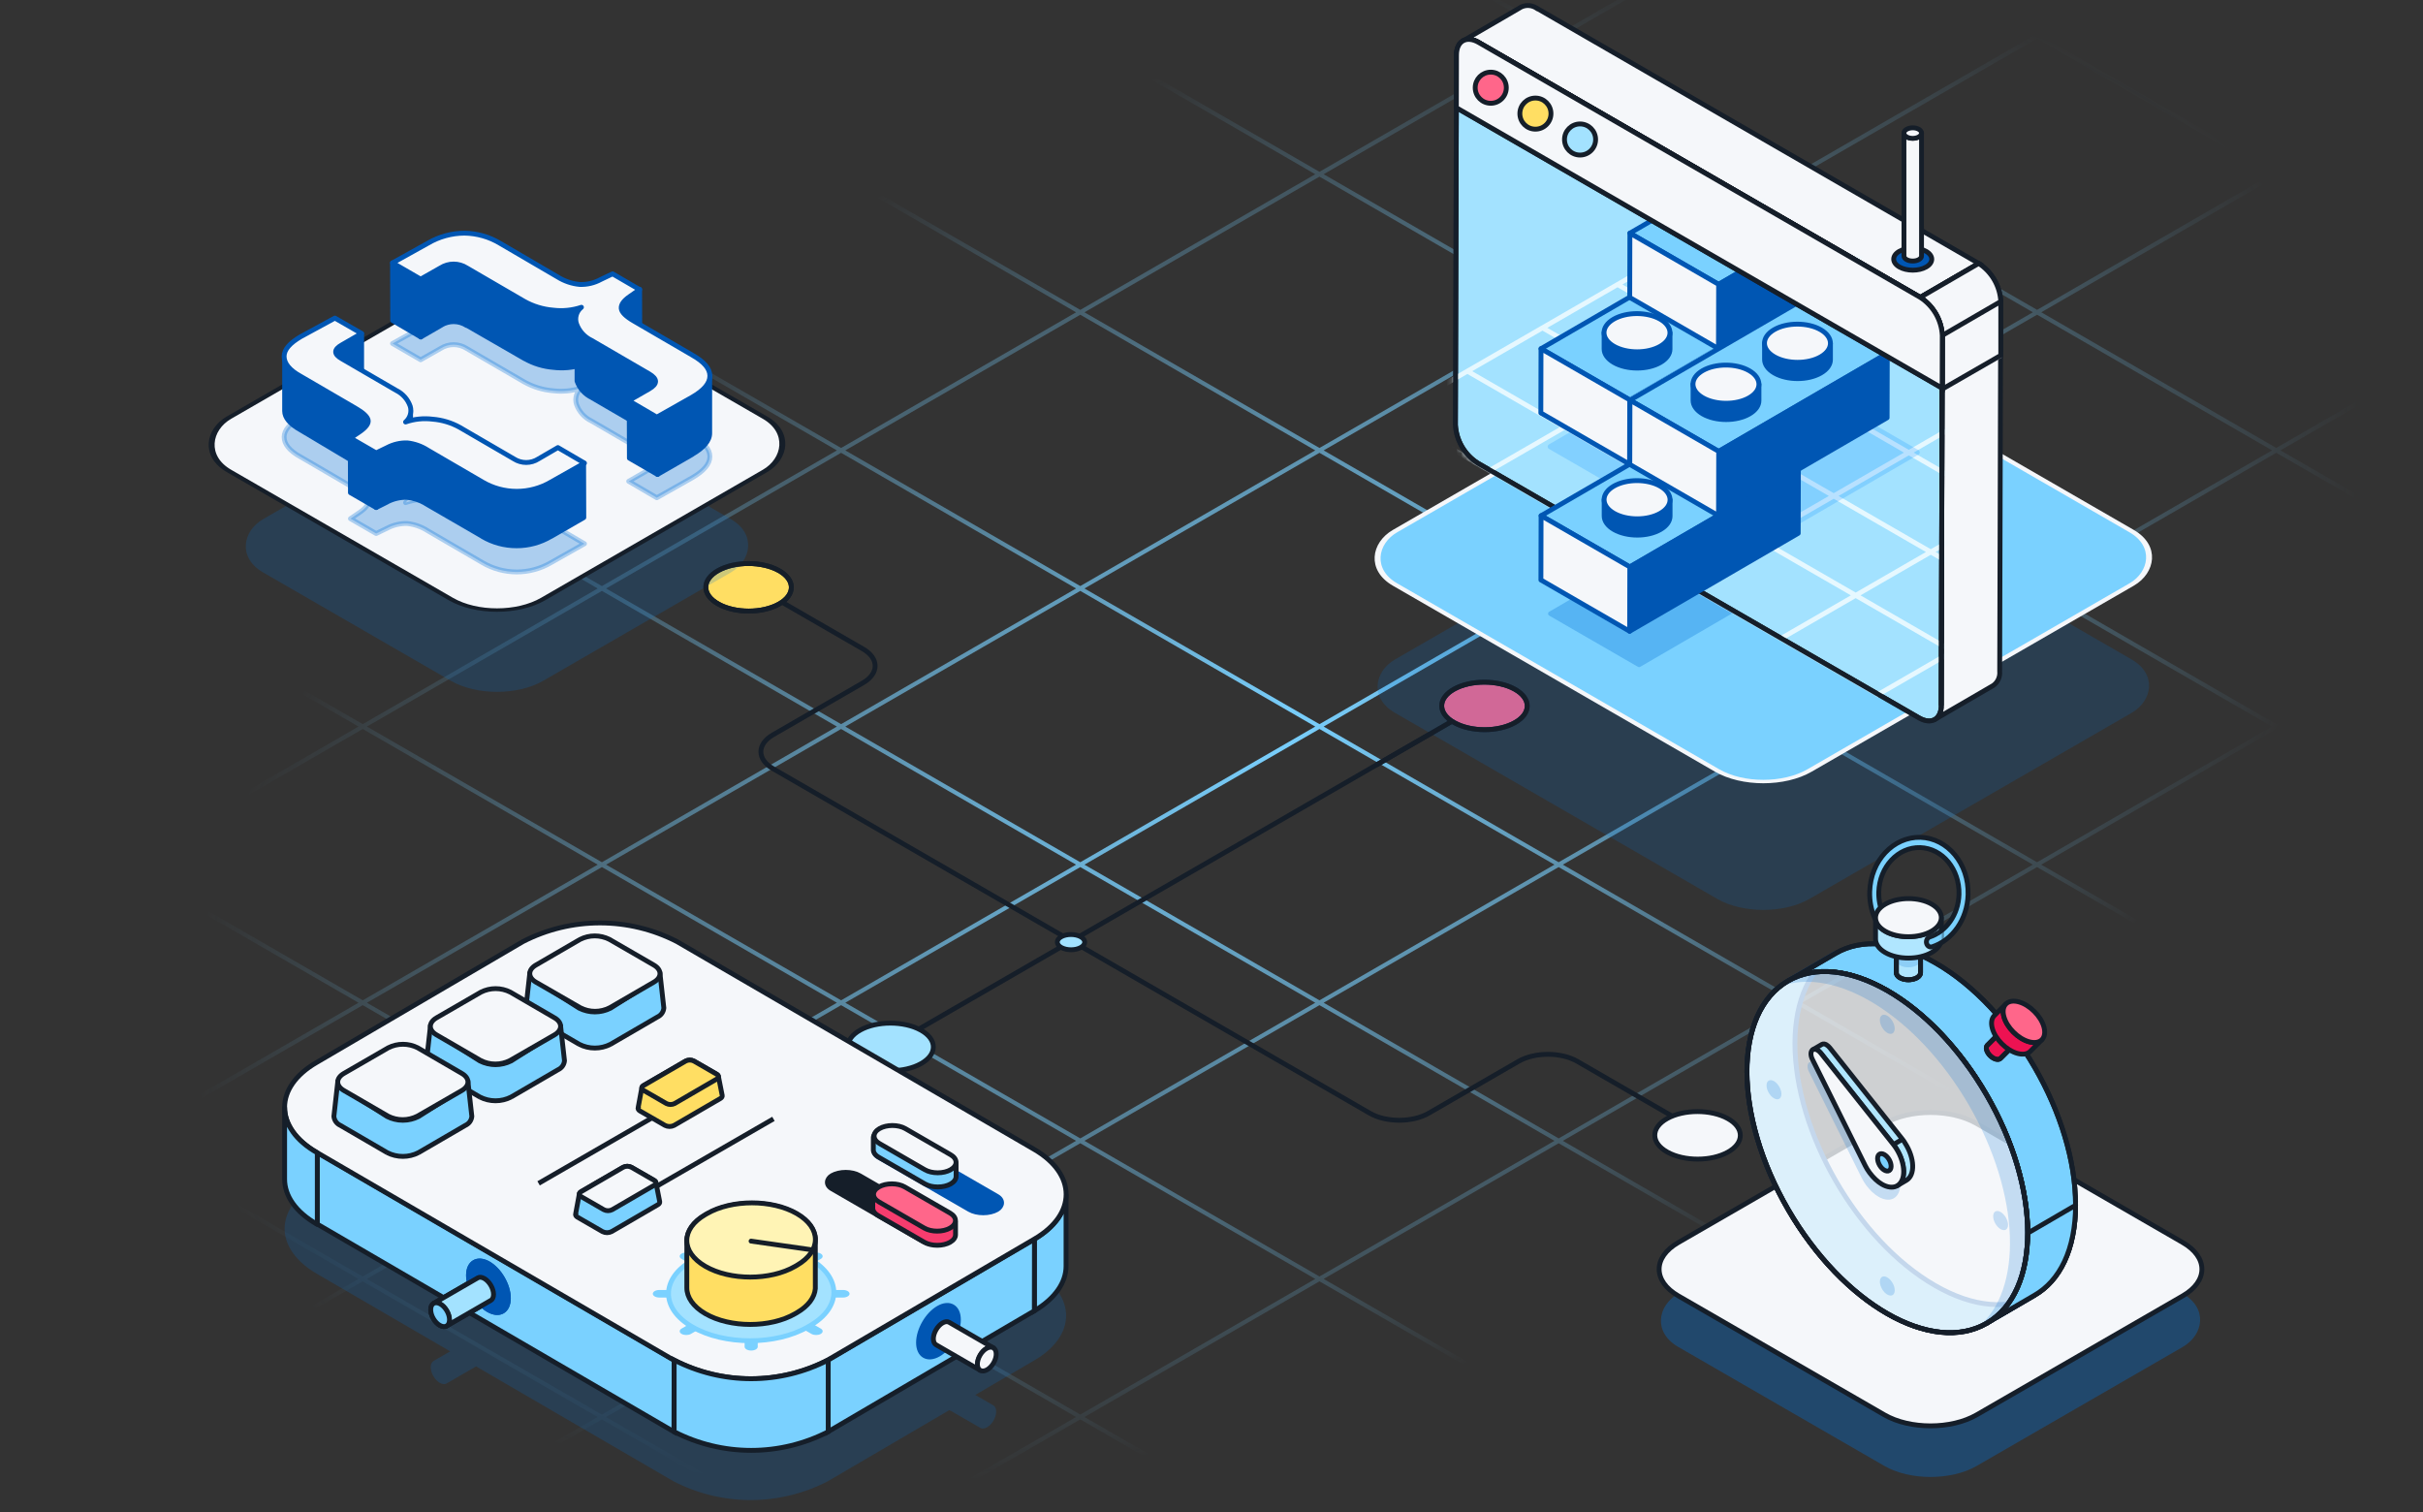 <?xml version="1.0" encoding="UTF-8"?> <svg xmlns="http://www.w3.org/2000/svg" width="500" height="312" viewBox="0 0 500 312" fill="none"><rect x="0" y="0" width="500" height="312" fill="#333333" stroke="none"/><g clip-path="url(#clip0_1385_1670)"><rect width="499" height="312" transform="translate(0.107)"></rect><path fill-rule="evenodd" clip-rule="evenodd" d="M667.161 150.427L715.652 178.421L667.161 206.415L618.67 178.421L667.161 150.427ZM667.161 149.427L618.659 121.427L667.583 93.183L666.717 92.683L617.792 120.927L569.301 92.933L618.226 64.688L617.36 64.188L568.435 92.433L519.942 64.438L568.867 36.194L568.001 35.694L519.076 63.938L470.586 35.944L519.511 7.7L518.645 7.2L469.72 35.444L421.228 7.45L470.153 -20.794L469.287 -21.294L420.362 6.95L371.871 -21.044L420.796 -49.288L419.93 -49.788L371.005 -21.544L322.502 -49.544L371.427 -77.788L370.561 -78.288L321.636 -50.044L273.146 -78.038L322.071 -106.282L321.205 -106.782L272.28 -78.538L223.354 -106.782L222.488 -106.282L271.414 -78.038L222.923 -50.044L173.998 -78.288L173.132 -77.788L222.057 -49.544L173.554 -21.544L124.629 -49.788L123.763 -49.288L172.688 -21.044L124.197 6.95L75.273 -21.294L74.407 -20.794L123.331 7.45L74.84 35.444L25.915 7.2L25.049 7.7L73.974 35.944L25.482 63.939L-23.443 35.694L-24.309 36.194L24.616 64.439L-23.875 92.432L-72.8 64.188L-73.666 64.688L-24.741 92.932L-73.233 120.927L-122.158 92.682L-123.024 93.182L-74.099 121.427L-122.601 149.427L-171.526 121.183L-172.392 121.683L-123.467 149.927L-171.959 177.921L-220.883 149.677L-221.75 150.177L-172.825 178.421L-221.749 206.665L-220.883 207.165L-171.959 178.921L-123.468 206.915L-172.392 235.159L-171.526 235.659L-122.602 207.415L-74.1 235.415L-123.024 263.659L-122.158 264.159L-73.234 235.915L-24.742 263.909L-73.667 292.153L-72.801 292.653L-23.876 264.409L24.615 292.403L-24.309 320.647L-23.443 321.147L25.481 292.903L73.972 320.897L25.048 349.141L25.914 349.641L74.838 321.397L123.33 349.391L74.406 377.635L75.272 378.135L124.197 349.891L172.688 377.886L123.764 406.13L124.63 406.63L173.554 378.386L222.056 406.386L173.133 434.63L173.999 435.13L222.923 406.886L271.413 434.88L222.489 463.124L223.355 463.624L272.28 435.38L321.204 463.624L322.07 463.124L273.146 434.88L321.637 406.886L370.561 435.13L371.427 434.63L322.503 406.386L371.005 378.385L419.93 406.629L420.796 406.129L371.871 377.885L420.363 349.891L469.288 378.135L470.154 377.635L421.229 349.391L469.72 321.397L518.644 349.641L519.51 349.141L470.586 320.897L519.078 292.903L568.003 321.147L568.869 320.647L519.944 292.403L568.436 264.409L617.36 292.653L618.226 292.153L569.302 263.909L617.792 235.915L666.717 264.159L667.583 263.659L618.659 235.415L667.161 207.415L716.085 235.659L716.951 235.159L668.027 206.915L716.518 178.921L765.442 207.165L766.308 206.665L717.384 178.421L766.309 150.177L765.443 149.677L716.518 177.921L668.027 149.927L716.952 121.683L716.086 121.183L667.161 149.427ZM-171.093 178.421L-122.602 206.415L-74.111 178.421L-122.601 150.427L-171.093 178.421ZM-121.735 149.927L-73.245 177.921L-24.742 149.92L-73.233 121.927L-121.735 149.927ZM-72.367 121.427L-23.876 149.42L24.616 121.426L-23.875 93.432L-72.367 121.427ZM-23.009 92.932L25.482 120.926L73.972 92.932L25.482 64.939L-23.009 92.932ZM26.348 64.439L74.838 92.432L123.33 64.438L74.84 36.444L26.348 64.439ZM75.706 35.944L124.196 63.938L172.688 35.944L124.197 7.95L75.706 35.944ZM125.063 7.45L173.554 35.444L222.045 7.45L173.554 -20.544L125.063 7.45ZM174.42 -21.044L222.911 6.95L271.413 -21.05L222.923 -49.044L174.42 -21.044ZM223.789 -49.544L272.279 -21.55L320.77 -49.544L272.28 -77.538L223.789 -49.544ZM273.146 -21.05L321.636 -49.044L370.139 -21.044L321.648 6.95L273.146 -21.05ZM223.777 7.45L272.279 -20.55L320.782 7.45L272.279 35.45L223.777 7.45ZM174.42 35.944L222.911 7.95L271.413 35.95L222.922 63.944L174.42 35.944ZM125.062 64.438L173.554 36.444L222.056 64.444L173.565 92.438L125.062 64.438ZM75.704 92.932L124.196 64.938L172.699 92.938L124.207 120.933L75.704 92.932ZM26.348 121.426L74.838 93.432L123.341 121.433L74.85 149.426L26.348 121.426ZM-23.01 149.92L25.482 121.926L73.984 149.926L25.492 177.921L-23.01 149.92ZM-72.379 178.421L-23.876 150.42L24.626 178.421L-23.876 206.421L-72.379 178.421ZM-121.736 206.915L-73.245 178.921L-24.742 206.921L-73.234 234.915L-121.736 206.915ZM-72.368 235.415L-23.876 263.409L24.615 235.415L-23.876 207.421L-72.368 235.415ZM-23.01 206.921L25.481 234.915L73.984 206.914L25.492 178.92L-23.01 206.921ZM26.358 178.421L74.85 206.415L123.341 178.42L74.85 150.426L26.358 178.421ZM75.716 149.926L124.207 177.92L172.698 149.927L124.207 121.933L75.716 149.926ZM125.073 121.433L173.564 149.427L222.056 121.432L173.565 93.438L125.073 121.433ZM174.431 92.938L222.922 120.932L271.414 92.938L222.922 64.944L174.431 92.938ZM223.788 64.444L272.28 92.438L320.771 64.444L272.279 36.45L223.788 64.444ZM273.145 35.95L321.637 63.944L370.139 35.944L321.648 7.95L273.145 35.95ZM322.514 7.45L371.005 35.444L419.496 7.45L371.005 -20.544L322.514 7.45ZM371.871 35.944L420.362 7.95L468.854 35.944L420.363 63.938L371.871 35.944ZM322.503 64.444L371.005 36.444L419.497 64.438L370.994 92.439L322.503 64.444ZM273.146 92.938L321.637 64.944L370.128 92.939L321.637 120.932L273.146 92.938ZM223.788 121.432L272.28 93.438L320.771 121.432L272.28 149.426L223.788 121.432ZM174.43 149.927L222.922 121.932L271.414 149.926L222.922 177.921L174.43 149.927ZM125.073 178.42L173.564 150.427L222.056 178.421L173.565 206.414L125.073 178.42ZM75.716 206.914L124.207 178.92L172.699 206.914L124.207 234.909L75.716 206.914ZM26.347 235.415L74.85 207.414L123.341 235.409L74.839 263.409L26.347 235.415ZM-23.01 263.909L25.481 235.915L73.973 263.909L25.481 291.903L-23.01 263.909ZM26.347 292.403L74.838 320.397L123.329 292.403L74.839 264.409L26.347 292.403ZM75.705 263.909L124.195 291.903L172.698 263.902L124.207 235.909L75.705 263.909ZM125.073 235.409L173.564 263.402L222.056 235.408L173.565 207.414L125.073 235.409ZM174.431 206.914L222.922 234.908L271.413 206.914L222.922 178.921L174.431 206.914ZM223.788 178.421L272.279 206.415L320.771 178.42L272.28 150.426L223.788 178.421ZM273.146 149.926L321.637 177.92L370.128 149.926L321.637 121.932L273.146 149.926ZM322.503 121.432L370.994 149.426L419.485 121.432L370.994 93.438L322.503 121.432ZM371.86 92.939L420.351 120.932L468.854 92.932L420.363 64.938L371.86 92.939ZM421.229 64.438L469.72 92.432L518.21 64.438L469.72 36.444L421.229 64.438ZM470.586 92.932L519.076 64.938L567.569 92.933L519.078 120.926L470.586 92.932ZM421.217 121.432L469.72 93.432L518.212 121.426L469.71 149.427L421.217 121.432ZM371.86 149.926L420.351 121.932L468.843 149.927L420.353 177.921L371.86 149.926ZM322.503 178.42L370.994 150.426L419.487 178.421L370.995 206.415L322.503 178.42ZM273.145 206.914L321.637 178.92L370.129 206.915L321.637 234.909L273.145 206.914ZM223.788 235.408L272.279 207.414L320.771 235.409L272.28 263.403L223.788 235.408ZM174.43 263.902L222.922 235.908L271.414 263.903L222.922 291.897L174.43 263.902ZM125.062 292.403L173.564 264.402L222.056 292.397L173.554 320.397L125.062 292.403ZM75.704 320.897L124.195 292.903L172.688 320.897L124.196 348.891L75.704 320.897ZM125.063 349.391L173.554 377.386L222.046 349.392L173.554 321.397L125.063 349.391ZM174.42 320.897L222.912 348.892L271.414 320.891L222.922 292.897L174.42 320.897ZM223.788 292.397L272.28 320.391L320.772 292.397L272.28 264.403L223.788 292.397ZM273.146 263.903L321.638 291.897L370.129 263.903L321.637 235.909L273.146 263.903ZM322.503 235.409L370.995 263.403L419.487 235.409L370.995 207.415L322.503 235.409ZM371.861 206.915L420.353 234.909L468.844 206.915L420.353 178.921L371.861 206.915ZM421.219 178.421L469.71 206.415L518.201 178.421L469.709 150.427L421.219 178.421ZM470.576 149.927L519.067 177.921L567.57 149.921L519.078 121.926L470.576 149.927ZM519.944 121.426L568.436 149.421L616.927 121.427L568.435 93.433L519.944 121.426ZM569.302 149.921L617.793 121.927L666.295 149.927L617.804 177.921L569.302 149.921ZM519.933 178.421L568.436 150.421L616.938 178.421L568.436 206.421L519.933 178.421ZM470.576 206.915L519.067 178.921L567.569 206.921L519.079 234.915L470.576 206.915ZM421.219 235.409L469.71 207.415L518.213 235.415L469.721 263.409L421.219 235.409ZM371.861 263.903L420.353 235.909L468.855 263.909L420.363 291.904L371.861 263.903ZM322.504 292.397L370.995 264.403L419.497 292.404L371.006 320.397L322.504 292.397ZM273.146 320.891L321.638 292.897L370.14 320.897L321.648 348.892L273.146 320.891ZM223.778 349.392L272.28 321.391L320.782 349.391L272.28 377.392L223.778 349.392ZM174.42 377.886L222.912 349.892L271.414 377.892L222.923 405.886L174.42 377.886ZM223.789 406.386L272.28 434.38L320.771 406.386L272.28 378.392L223.789 406.386ZM273.146 377.892L321.637 405.886L370.139 377.885L321.648 349.891L273.146 377.892ZM322.514 349.391L371.005 377.385L419.497 349.391L371.006 321.397L322.514 349.391ZM371.872 320.897L420.363 348.891L468.854 320.897L420.363 292.904L371.872 320.897ZM421.229 292.404L469.72 320.397L518.212 292.403L469.721 264.409L421.229 292.404ZM470.587 263.909L519.078 291.903L567.57 263.909L519.079 235.915L470.587 263.909ZM519.945 235.415L568.436 263.409L616.926 235.415L568.435 207.421L519.945 235.415ZM569.302 206.921L617.793 234.915L666.295 206.915L617.804 178.921L569.302 206.921Z" fill="url(#paint0_radial_1385_1670)"></path><path d="M152.452 119.118L178.077 133.911C181.425 135.844 181.425 138.977 178.077 140.91L159.524 151.621C156.176 153.554 156.176 156.688 159.524 158.621L221.102 194.169M351.107 233.801L325.482 219.008C322.134 217.075 316.705 217.075 313.357 219.008L294.804 229.718C291.456 231.651 286.028 231.651 282.68 229.718L221.102 194.169M306.204 145.04L255.865 174.101L238.483 184.135L221.102 194.169M186.339 214.238L221.102 194.169" stroke="#151E29" stroke-linejoin="bevel"></path><path d="M344.082 237.737C340.621 235.824 340.608 232.721 344.041 230.807C347.474 228.894 353.059 228.894 356.52 230.807C359.98 232.721 359.993 235.824 356.56 237.737C353.127 239.663 347.542 239.663 344.082 237.737Z" fill="#F5F7FA" stroke="#151E29" stroke-linejoin="round"></path><path d="M300.11 149.127C296.649 147.214 296.636 144.111 300.069 142.197C303.502 140.284 309.087 140.284 312.548 142.197C316.008 144.111 316.022 147.214 312.588 149.127C309.155 151.054 303.57 151.054 300.11 149.127Z" fill="#FF668A" stroke="#151E29" stroke-linejoin="round"></path><path d="M148.255 124.651C144.795 122.737 144.781 119.634 148.214 117.721C151.647 115.807 157.233 115.807 160.693 117.721C164.153 119.634 164.167 122.737 160.734 124.651C157.301 126.577 151.715 126.577 148.255 124.651Z" fill="#FFDE63" stroke="#151E29" stroke-linejoin="round"></path><path d="M219.015 195.519C217.905 194.906 217.901 193.91 219.002 193.297C220.103 192.683 221.894 192.683 223.004 193.297C224.114 193.91 224.118 194.906 223.017 195.519C221.916 196.137 220.125 196.137 219.015 195.519Z" fill="#A3E2FF" stroke="#151E29" stroke-linejoin="round"></path><path d="M177.558 219.489C174.098 217.576 174.084 214.473 177.517 212.559C180.95 210.646 186.536 210.646 189.996 212.559C193.456 214.473 193.47 217.576 190.037 219.489C186.604 221.416 181.018 221.416 177.558 219.489Z" fill="#A3E2FF" stroke="#151E29" stroke-linejoin="round"></path><path opacity="0.2" fill-rule="evenodd" clip-rule="evenodd" d="M213.375 280.749C222.233 275.627 222.188 267.31 213.375 262.188L139.7 219.333C134.778 216.802 129.33 215.483 123.805 215.483C118.279 215.483 112.832 216.802 107.91 219.333L65.35 244.262C56.492 249.383 56.56 257.7 65.35 262.822L92.894 278.849L89.483 280.821L89.469 280.828C88.7 281.275 88.68 282.678 89.425 283.961C90.171 285.244 91.399 285.921 92.169 285.474C92.193 285.46 92.216 285.445 92.239 285.429L98.17 282.002C98.194 281.987 98.219 281.974 98.243 281.961L139.003 305.677C143.924 308.213 149.372 309.536 154.898 309.536C160.425 309.536 165.873 308.213 170.793 305.677L195.882 290.99C196.019 291.034 196.152 291.092 196.281 291.167L202.212 294.594C202.235 294.61 202.258 294.625 202.282 294.639C203.052 295.086 204.28 294.409 205.026 293.126C205.771 291.843 205.752 290.441 204.982 289.993L204.969 289.986L204.961 289.981L201.259 287.842L213.375 280.749ZM204.961 289.981C204.944 289.972 204.927 289.963 204.91 289.955C204.897 289.949 204.883 289.943 204.87 289.938C204.901 289.951 204.931 289.965 204.961 289.981ZM89.581 280.772C89.55 280.785 89.52 280.8 89.491 280.816C89.52 280.8 89.55 280.785 89.581 280.772Z" fill="#006FD6"></path><path d="M219.985 246.489V261.288C219.985 264.62 217.737 267.951 213.442 270.49V255.714C217.737 253.175 219.985 249.843 219.985 246.489Z" fill="#7AD1FF" stroke="#151E29"></path><path d="M213.465 255.713L213.443 270.489L170.861 295.441L170.906 280.642L213.465 255.713Z" fill="#7AD1FF" stroke="#151E29"></path><path d="M139.115 280.642L139.07 295.441L65.418 252.563L65.463 237.788L139.115 280.642Z" fill="#7AD1FF" stroke="#151E29"></path><path d="M213.375 237.153C222.188 242.275 222.233 250.592 213.375 255.714L170.793 280.642C165.873 283.178 160.425 284.501 154.898 284.501C149.372 284.501 143.924 283.178 139.003 280.642L65.35 237.787C56.56 232.666 56.492 224.349 65.35 219.227L107.91 194.298C112.832 191.767 118.279 190.448 123.805 190.448C129.33 190.448 134.778 191.767 139.7 194.298L213.375 237.153Z" fill="#F5F7FA" stroke="#151E29"></path><path d="M170.906 280.642V295.44C165.982 297.966 160.535 299.282 155.01 299.282C149.486 299.282 144.039 297.966 139.115 295.44V280.642C144.036 283.178 149.484 284.501 155.01 284.501C160.537 284.501 165.985 283.178 170.906 280.642V280.642Z" fill="#7AD1FF" stroke="#151E29"></path><path d="M197.775 272.328C197.774 269.699 195.928 268.619 193.659 269.922C191.39 271.224 189.543 274.421 189.543 277.05C189.544 279.68 191.391 280.76 193.66 279.458C195.929 278.155 197.775 274.959 197.775 272.328Z" fill="#0056B3" stroke="#0056B3"></path><path d="M202.277 282.764L193.163 277.497C192.82 277.299 192.608 276.875 192.605 276.274C192.601 275.065 193.451 273.593 194.504 272.986C195.033 272.681 195.514 272.653 195.861 272.855L204.975 278.122C204.628 277.921 204.148 277.948 203.618 278.254C202.565 278.86 201.715 280.332 201.72 281.542C201.722 282.142 201.934 282.565 202.277 282.764Z" fill="#F5F7FA" stroke="#151E29" stroke-linejoin="round"></path><path d="M202.282 282.771C203.052 283.219 204.28 282.541 205.026 281.258C205.771 279.975 205.752 278.573 204.982 278.126C204.212 277.678 202.984 278.356 202.238 279.639C201.493 280.921 201.513 282.324 202.282 282.771Z" fill="#F5F7FA" stroke="#151E29" stroke-linejoin="round"></path><path d="M96.676 263.163C96.677 260.534 98.523 259.454 100.792 260.756C103.061 262.059 104.908 265.256 104.908 267.885C104.907 270.514 103.06 271.595 100.791 270.292C98.522 268.99 96.677 265.793 96.676 263.163Z" fill="#0056B3" stroke="#0056B3"></path><path d="M92.174 273.599L101.288 268.332C101.631 268.133 101.843 267.71 101.846 267.109C101.85 265.899 101 264.428 99.947 263.821C99.418 263.516 98.937 263.488 98.59 263.689L89.476 268.957C89.823 268.756 90.303 268.783 90.833 269.088C91.886 269.695 92.736 271.167 92.731 272.376C92.729 272.977 92.517 273.4 92.174 273.599Z" fill="#F5F7FA" stroke="#151E29" stroke-linejoin="round"></path><path d="M92.169 273.606C91.399 274.053 90.171 273.376 89.425 272.093C88.68 270.81 88.7 269.408 89.469 268.96C90.239 268.513 91.467 269.191 92.213 270.473C92.958 271.756 92.939 273.159 92.169 273.606Z" fill="#F5F7FA" stroke="#151E29" stroke-linejoin="round"></path><path d="M96.677 263.163C96.677 260.534 98.523 259.454 100.792 260.756C103.061 262.059 104.908 265.256 104.908 267.885C104.908 270.515 103.061 271.595 100.792 270.293C98.522 268.99 96.677 265.794 96.677 263.163Z" fill="#0056B3" stroke="#0056B3"></path><path d="M92.174 273.599L101.288 268.332C101.631 268.133 101.843 267.71 101.846 267.109C101.85 265.899 101 264.428 99.947 263.821C99.418 263.516 98.937 263.488 98.59 263.689L89.476 268.957C89.823 268.756 90.303 268.783 90.833 269.088C91.886 269.695 92.736 271.167 92.731 272.376C92.729 272.977 92.517 273.4 92.174 273.599Z" fill="#A3E2FF" stroke="#151E29" stroke-linejoin="round"></path><path d="M92.169 273.606C91.399 274.053 90.171 273.376 89.425 272.093C88.68 270.81 88.7 269.408 89.469 268.96C90.239 268.513 91.467 269.191 92.213 270.473C92.958 271.756 92.939 273.159 92.169 273.606Z" fill="#7AD1FF" stroke="#151E29" stroke-linejoin="round"></path><path d="M125.985 208.04C124.986 208.541 123.879 208.809 122.756 208.809C121.632 208.809 120.525 208.541 119.525 208.04L110.683 202.413C110.318 202.246 110.003 201.986 109.769 201.659C109.537 201.332 109.394 200.949 109.356 200.549L108.523 208.006C108.561 208.405 108.704 208.788 108.936 209.115C109.169 209.442 109.508 209.703 109.873 209.869L119.524 215.485C120.525 215.998 121.632 216.265 122.756 216.265C123.879 216.265 124.986 215.998 125.986 215.485L135.638 209.869C136.003 209.703 136.341 209.442 136.575 209.115C136.807 208.788 136.95 208.405 136.988 208.006L136.155 200.549C136.117 200.949 135.974 201.332 135.741 201.659C135.508 201.986 135.193 202.246 134.828 202.413L125.985 208.04Z" fill="#7AD1FF"></path><path d="M125.986 215.485C124.986 215.998 123.879 216.265 122.756 216.265C121.632 216.265 120.525 215.998 119.524 215.485M125.986 215.485L125.963 215.496M125.986 215.485L135.638 209.869C136.003 209.703 136.341 209.442 136.575 209.115C136.807 208.788 136.95 208.405 136.988 208.006L136.155 200.549C136.117 200.949 135.974 201.332 135.741 201.659C135.508 201.986 135.193 202.246 134.828 202.413L125.985 208.04C124.986 208.541 123.879 208.809 122.756 208.809C121.632 208.809 120.525 208.541 119.525 208.04L110.683 202.413C110.318 202.246 110.003 201.986 109.769 201.659C109.537 201.332 109.394 200.949 109.356 200.549L108.523 208.006C108.561 208.405 108.704 208.788 108.936 209.115C109.169 209.442 109.508 209.703 109.873 209.869L119.524 215.485M119.524 215.485L119.548 215.496" stroke="#151E29"></path><path d="M134.923 199.14C136.611 200.118 136.622 201.688 134.923 202.667L125.825 207.947C124.885 208.429 123.844 208.681 122.787 208.681C121.731 208.681 120.69 208.429 119.749 207.947L110.587 202.667C108.91 201.688 108.899 200.118 110.587 199.14L119.696 193.848C120.637 193.371 121.678 193.123 122.734 193.123C123.789 193.123 124.83 193.371 125.772 193.848L134.923 199.14Z" fill="#F5F7FA" stroke="#151E29"></path><path d="M99.022 218.92C100.022 219.421 101.129 219.689 102.252 219.689C103.375 219.689 104.483 219.421 105.482 218.92L114.325 213.293C114.69 213.126 115.005 212.866 115.238 212.539C115.471 212.212 115.614 211.829 115.651 211.429L116.485 218.886C116.447 219.285 116.304 219.668 116.072 219.995C115.838 220.322 115.5 220.583 115.135 220.75L105.483 226.365C104.483 226.878 103.375 227.145 102.252 227.145C101.129 227.145 100.022 226.878 99.021 226.365L89.37 220.75C89.005 220.583 88.666 220.322 88.433 219.995C88.201 219.668 88.058 219.285 88.02 218.886L88.853 211.429C88.891 211.829 89.034 212.212 89.266 212.539C89.5 212.866 89.815 213.126 90.18 213.293L99.022 218.92Z" fill="#7AD1FF"></path><path d="M99.021 226.365C100.022 226.878 101.129 227.145 102.252 227.145C103.375 227.145 104.483 226.878 105.483 226.365M99.021 226.365L99.045 226.376M99.021 226.365L89.37 220.75C89.005 220.583 88.666 220.322 88.433 219.995C88.201 219.668 88.058 219.285 88.02 218.886L88.853 211.429C88.891 211.829 89.034 212.212 89.266 212.539C89.5 212.866 89.815 213.126 90.18 213.293L99.022 218.92C100.022 219.421 101.129 219.689 102.252 219.689C103.375 219.689 104.483 219.421 105.482 218.92L114.325 213.293C114.69 213.126 115.005 212.866 115.238 212.539C115.471 212.212 115.614 211.829 115.651 211.429L116.485 218.886C116.447 219.285 116.304 219.668 116.072 219.995C115.838 220.322 115.5 220.583 115.135 220.75L105.483 226.365M105.483 226.365L105.46 226.376" stroke="#151E29"></path><path d="M90.085 210.02C88.396 210.999 88.385 212.568 90.085 213.547L99.182 218.827C100.122 219.309 101.164 219.561 102.22 219.561C103.277 219.561 104.318 219.309 105.258 218.827L114.42 213.547C116.098 212.568 116.109 210.999 114.42 210.02L105.312 204.729C104.37 204.251 103.33 204.003 102.274 204.003C101.218 204.003 100.178 204.251 99.236 204.729L90.085 210.02Z" fill="#F5F7FA" stroke="#151E29"></path><path d="M79.903 230.4C80.902 230.902 82.009 231.169 83.133 231.169C84.256 231.169 85.363 230.902 86.363 230.4L95.205 224.774C95.57 224.607 95.885 224.346 96.119 224.019C96.351 223.692 96.494 223.309 96.532 222.91L97.365 230.366C97.328 230.766 97.185 231.148 96.952 231.475C96.719 231.803 96.38 232.063 96.015 232.23L86.364 237.845C85.363 238.358 84.256 238.625 83.133 238.625C82.009 238.625 80.902 238.358 79.902 237.845L70.251 232.23C69.885 232.063 69.547 231.803 69.314 231.475C69.081 231.148 68.938 230.766 68.9 230.366L69.734 222.91C69.772 223.309 69.915 223.692 70.147 224.019C70.38 224.346 70.695 224.607 71.06 224.774L79.903 230.4Z" fill="#7AD1FF"></path><path d="M79.902 237.845C80.902 238.358 82.009 238.625 83.133 238.625C84.256 238.625 85.363 238.358 86.364 237.845M79.902 237.845L79.925 237.856M79.902 237.845L70.251 232.23C69.885 232.063 69.547 231.803 69.314 231.475C69.081 231.148 68.938 230.766 68.9 230.366L69.734 222.91C69.772 223.309 69.915 223.692 70.147 224.019C70.38 224.346 70.695 224.607 71.06 224.774L79.903 230.4C80.902 230.902 82.009 231.169 83.133 231.169C84.256 231.169 85.363 230.902 86.363 230.4L95.205 224.774C95.57 224.607 95.885 224.346 96.119 224.019C96.351 223.692 96.494 223.309 96.532 222.91L97.365 230.366C97.328 230.766 97.185 231.148 96.952 231.475C96.719 231.803 96.38 232.063 96.015 232.23L86.364 237.845M86.364 237.845L86.341 237.856" stroke="#151E29"></path><path d="M70.965 221.5C69.277 222.479 69.266 224.049 70.965 225.027L80.063 230.308C81.003 230.79 82.044 231.041 83.101 231.041C84.157 231.041 85.199 230.79 86.139 230.308L95.301 225.027C96.979 224.049 96.989 222.479 95.301 221.5L86.193 216.209C85.251 215.732 84.21 215.483 83.154 215.483C82.099 215.483 81.058 215.732 80.117 216.209L70.965 221.5Z" fill="#F5F7FA" stroke="#151E29"></path><path d="M146.899 223.539L111.142 244.181M123.848 251.516L159.604 230.874" stroke="#151E29"></path><path d="M139.107 232.224L148.646 226.68C148.941 226.511 149.071 226.284 149.034 226.063L148.261 222.164C148.259 221.986 148.139 221.807 147.902 221.668L143.194 218.954C142.93 218.816 142.637 218.745 142.339 218.745C142.042 218.745 141.749 218.816 141.485 218.954L132.796 224.001C132.565 224.133 132.447 224.304 132.44 224.477L131.691 228.527C131.596 228.775 131.719 229.046 132.052 229.242L137.224 232.224C137.516 232.372 137.838 232.449 138.165 232.449C138.493 232.449 138.815 232.372 139.107 232.224Z" fill="#FFDE63"></path><path d="M132.052 228.151C131.863 228.258 131.743 228.389 131.691 228.527M131.691 228.527C131.596 228.775 131.719 229.046 132.052 229.242L137.224 232.224C137.516 232.372 137.838 232.449 138.165 232.449C138.493 232.449 138.815 232.372 139.107 232.224L148.646 226.68C148.941 226.511 149.071 226.284 149.034 226.063L148.261 222.164C148.259 221.986 148.139 221.807 147.902 221.668L143.194 218.954C142.93 218.816 142.637 218.745 142.339 218.745C142.042 218.745 141.749 218.816 141.485 218.954L132.796 224.001C132.565 224.133 132.447 224.304 132.44 224.477L131.691 228.527Z" stroke="#151E29" stroke-linejoin="round"></path><path d="M147.902 221.668C148.38 221.947 148.38 222.389 147.902 222.662L139.219 227.71C138.953 227.844 138.659 227.914 138.361 227.914C138.063 227.914 137.77 227.844 137.504 227.71L132.796 224.995C132.323 224.716 132.317 224.274 132.796 224.001L141.485 218.954C141.749 218.816 142.042 218.745 142.339 218.745C142.637 218.745 142.93 218.816 143.194 218.954L147.902 221.668Z" fill="#FFDE63" stroke="#151E29" stroke-linejoin="round"></path><path d="M126.21 254.138L135.749 248.593C136.044 248.425 136.174 248.197 136.137 247.976L135.364 244.078C135.362 243.899 135.242 243.72 135.005 243.582L130.297 240.867C130.033 240.73 129.74 240.658 129.442 240.658C129.145 240.658 128.852 240.73 128.588 240.867L119.899 245.915C119.668 246.046 119.55 246.217 119.543 246.391L118.794 250.441C118.699 250.689 118.822 250.959 119.155 251.156L124.327 254.138C124.619 254.286 124.941 254.363 125.268 254.363C125.596 254.363 125.918 254.286 126.21 254.138Z" fill="#7AD1FF"></path><path d="M119.155 250.064C118.967 250.171 118.847 250.303 118.794 250.441M118.794 250.441C118.699 250.689 118.822 250.959 119.155 251.156L124.327 254.138C124.619 254.286 124.941 254.363 125.268 254.363C125.596 254.363 125.918 254.286 126.21 254.138L135.749 248.593C136.044 248.425 136.174 248.197 136.137 247.976L135.364 244.078C135.362 243.899 135.242 243.72 135.005 243.582L130.297 240.867C130.033 240.73 129.74 240.658 129.442 240.658C129.145 240.658 128.852 240.73 128.588 240.867L119.899 245.915C119.668 246.046 119.55 246.217 119.543 246.391L118.794 250.441Z" stroke="#151E29"></path><path d="M135.005 243.582C135.483 243.861 135.483 244.303 135.005 244.576L126.322 249.623C126.056 249.758 125.762 249.828 125.464 249.828C125.166 249.828 124.873 249.758 124.607 249.623L119.899 246.909C119.426 246.63 119.42 246.187 119.899 245.915L128.588 240.867C128.852 240.73 129.145 240.658 129.442 240.658C129.74 240.658 130.033 240.73 130.297 240.867L135.005 243.582Z" fill="#F5F7FA" stroke="#151E29"></path><path d="M58.732 243.318V228.542C58.732 231.919 60.98 235.341 65.477 237.879V252.655C60.935 250.072 58.732 246.695 58.732 243.318Z" fill="#7AD1FF" stroke="#151E29" stroke-linejoin="round"></path><path d="M140.656 259.784C140.128 259.478 140.128 258.984 140.656 258.679V258.679C141.185 258.374 142.042 258.374 142.57 258.679L145.294 260.251C148.38 262.033 153.657 260.771 153.657 258.251L153.657 256.028C153.657 255.596 154.263 255.246 155.01 255.246V255.246C155.758 255.246 156.364 255.596 156.364 256.028L156.364 258.251C156.364 260.771 161.641 262.033 164.727 260.251L167.451 258.679C167.979 258.374 168.836 258.374 169.365 258.679V258.679C169.893 258.984 169.893 259.478 169.365 259.784L166.64 261.356C163.554 263.138 165.74 266.184 170.105 266.184L173.957 266.184C174.705 266.184 175.31 266.534 175.31 266.966V266.966C175.31 267.397 174.705 267.747 173.957 267.747H170.105C165.741 267.747 163.555 270.793 166.641 272.575L169.365 274.147C169.893 274.452 169.893 274.947 169.365 275.252V275.252C168.836 275.557 167.979 275.557 167.451 275.252L164.727 273.68C161.641 271.898 156.364 273.16 156.364 275.679L156.364 277.903C156.364 278.334 155.758 278.684 155.01 278.684V278.684C154.263 278.684 153.657 278.334 153.657 277.903L153.657 275.679C153.657 273.16 148.38 271.898 145.294 273.68L142.57 275.252C142.042 275.557 141.185 275.557 140.656 275.252V275.252C140.128 274.947 140.128 274.452 140.656 274.147L143.38 272.575C146.466 270.793 144.281 267.747 139.916 267.747H136.064C135.317 267.747 134.711 267.397 134.711 266.965V266.965C134.711 266.534 135.317 266.184 136.064 266.184H139.916C144.281 266.184 146.466 263.138 143.38 261.356L140.656 259.784Z" fill="#7AD1FF"></path><path d="M167.138 259.812C160.564 256.017 149.906 256.017 143.332 259.812L142.883 260.071C136.309 263.866 136.309 270.019 142.883 273.814C149.456 277.609 160.115 277.609 166.688 273.814L167.138 273.555C173.712 269.76 173.712 263.607 167.138 259.812Z" fill="#A3E2FF" stroke="#7AD1FF"></path><path d="M145.914 250.526C151.026 247.575 159.315 247.575 164.427 250.526C166.824 251.91 168.097 253.697 168.246 255.509L168.245 265.899C168.096 267.711 166.823 269.498 164.426 270.882L164.076 271.084C158.964 274.035 150.676 274.035 145.564 271.084C143.013 269.611 141.735 267.682 141.73 265.752L141.731 256.053C141.739 254.125 143.017 252.199 145.565 250.728L145.914 250.526Z" fill="#FFDE63" stroke="#151E29"></path><path d="M164.424 250.423C159.312 247.472 151.024 247.472 145.911 250.423L145.562 250.625C140.45 253.576 140.45 258.361 145.562 261.312C150.674 264.264 158.962 264.264 164.074 261.312L164.424 261.11C169.536 258.159 169.536 253.375 164.424 250.423Z" fill="#FFF4B5" stroke="#151E29"></path><path d="M154.988 256.104L167.189 257.847" stroke="#151E29" stroke-linecap="round"></path><rect width="27.807" height="6.164" rx="3.082" transform="matrix(0.866 0.5 -0.866 0.5 184.155 234.324)" fill="#0056B3" stroke="#0056B3"></rect><path d="M186.659 233.283C185.185 232.432 182.795 232.432 181.32 233.283C180.631 233.681 180.264 234.194 180.219 234.715L180.219 237.139C180.17 237.731 180.537 238.333 181.32 238.786L190.852 244.289C192.327 245.14 194.717 245.14 196.191 244.289C196.923 243.866 197.291 243.313 197.296 242.759L197.296 240.315C197.291 239.761 196.923 239.208 196.191 238.786L186.659 233.283Z" fill="#7AD1FF" stroke="#151E29"></path><path d="M181.486 232.885C182.96 232.034 185.35 232.034 186.824 232.885L196.178 238.285C197.652 239.136 197.652 240.516 196.178 241.367C194.704 242.218 192.314 242.218 190.84 241.367L181.486 235.967C180.011 235.116 180.011 233.736 181.486 232.885Z" fill="#F5F7FA" stroke="#151E29"></path><rect width="27.807" height="6.164" rx="3.082" transform="matrix(0.866 0.5 -0.866 0.5 174.523 240.863)" fill="#151E29" stroke="#151E29"></rect><path d="M186.54 245.322C185.066 244.471 182.675 244.471 181.201 245.322C180.512 245.72 180.145 246.233 180.1 246.754L180.1 249.177C180.051 249.77 180.417 250.372 181.201 250.824L190.733 256.327C192.207 257.178 194.598 257.178 196.072 256.327C196.804 255.905 197.172 255.352 197.177 254.798L197.177 252.354C197.172 251.8 196.804 251.247 196.072 250.824L186.54 245.322Z" fill="#F63C6E" stroke="#151E29"></path><path d="M181.366 244.924C182.841 244.073 185.231 244.073 186.705 244.924L196.059 250.324C197.533 251.175 197.533 252.555 196.059 253.406C194.585 254.257 192.195 254.257 190.72 253.406L181.366 248.006C179.892 247.155 179.892 245.775 181.366 244.924Z" fill="#FF668A" stroke="#151E29"></path><rect opacity="0.2" width="66.723" height="66.723" rx="11" transform="matrix(0.866 0.5 -0.866 0.5 102.557 79.262)" fill="#006FD6"></rect><rect width="74.861" height="74.861" rx="11" transform="matrix(0.866 0.5 -0.866 0.5 102.557 54.246)" fill="#F5F7FA" stroke="#151E29" stroke-linejoin="round"></rect><path opacity="0.3" d="M80.999 70.881L86.803 74.239L90.927 71.902C91.73 71.392 92.66 71.121 93.611 71.121C94.561 71.121 95.491 71.392 96.293 71.902L108.157 78.802C109.986 79.831 112.016 80.453 114.107 80.627C116.085 80.874 118.094 80.674 119.984 80.042C119.487 80.436 119.123 80.972 118.941 81.579C118.758 82.186 118.766 82.835 118.962 83.438C119.226 84.187 119.636 84.875 120.169 85.464C120.701 86.053 121.346 86.531 122.065 86.869L133.929 93.768C135.717 94.827 135.754 95.849 133.929 96.907L129.731 99.315L135.535 102.711L142.835 98.586C145.245 97.199 146.486 95.738 146.486 94.205C146.486 92.672 145.281 91.286 142.835 89.899L130.862 82.926C129.147 81.94 128.271 81.064 128.198 80.297C128.125 79.53 128.635 78.728 129.95 77.816L131.994 76.392L126.409 73.142L123.963 74.312C122.634 75.038 121.133 75.39 119.619 75.333C118.012 75.18 116.462 74.656 115.093 73.8L103.156 66.827C100.949 65.502 98.43 64.785 95.855 64.747C93.196 64.756 90.588 65.473 88.299 66.827L80.999 70.881Z" fill="#006FD6" stroke="#006FD6" stroke-linejoin="round"></path><path d="M80.999 54.243L81.035 66.143L86.839 69.538L86.803 57.638L80.999 54.243Z" fill="#0056B3" stroke="#0056B3" stroke-linejoin="round"></path><path fill-rule="evenodd" clip-rule="evenodd" d="M129.95 61.106L129.95 61.105L131.994 59.682L132.031 71.618L129.986 73.005L129.986 72.901L129.949 73.005C128.781 73.808 128.161 74.575 128.161 75.269V63.37C128.161 62.566 128.781 61.909 129.949 61.106L129.95 61.106Z" fill="#0056B3"></path><path d="M129.95 61.105L129.45 61.107C129.449 60.943 129.529 60.789 129.664 60.695L129.95 61.105ZM129.95 61.106L130.45 61.104C130.45 61.277 130.362 61.437 130.216 61.529L129.95 61.106ZM131.994 59.682L131.708 59.271C131.861 59.165 132.06 59.152 132.225 59.238C132.39 59.324 132.493 59.494 132.494 59.68L131.994 59.682ZM132.031 71.618L132.531 71.617C132.531 71.783 132.449 71.939 132.311 72.032L132.031 71.618ZM129.986 73.005L130.267 73.419C130.114 73.523 129.916 73.534 129.753 73.448C129.589 73.361 129.487 73.192 129.486 73.007L129.986 73.005ZM129.986 72.901L129.514 72.736C129.594 72.506 129.829 72.367 130.069 72.408C130.309 72.448 130.485 72.656 130.486 72.899L129.986 72.901ZM129.949 73.005L130.421 73.17C130.386 73.27 130.32 73.357 130.233 73.417L129.949 73.005ZM128.661 75.269C128.661 75.545 128.437 75.769 128.161 75.769C127.885 75.769 127.661 75.545 127.661 75.269H128.661ZM129.949 61.106L129.666 60.694C129.672 60.69 129.678 60.686 129.683 60.682L129.949 61.106ZM130.45 61.104L130.45 61.104L129.45 61.107L129.45 61.107L130.45 61.104ZM132.28 60.092L130.236 61.516L129.664 60.695L131.708 59.271L132.28 60.092ZM131.531 71.62L131.494 59.683L132.494 59.68L132.531 71.617L131.531 71.62ZM129.706 72.592L131.75 71.205L132.311 72.032L130.267 73.419L129.706 72.592ZM130.486 72.899L130.486 73.004L129.486 73.007L129.486 72.902L130.486 72.899ZM129.478 72.84L129.514 72.736L130.458 73.066L130.421 73.17L129.478 72.84ZM127.661 75.269C127.661 74.769 127.884 74.297 128.226 73.867C128.569 73.435 129.059 73.01 129.666 72.593L130.233 73.417C129.672 73.803 129.268 74.163 129.009 74.489C128.748 74.817 128.661 75.075 128.661 75.269H127.661ZM128.661 63.37V75.269H127.661V63.37H128.661ZM130.233 61.518C129.049 62.332 128.661 62.855 128.661 63.37H127.661C127.661 62.278 128.514 61.486 129.666 60.694L130.233 61.518ZM130.216 61.529L130.215 61.529L129.683 60.682L129.684 60.682L130.216 61.529Z" fill="#0056B3"></path><path d="M91.073 67.073C91.839 66.614 92.716 66.371 93.61 66.371C94.563 66.371 95.495 66.646 96.293 67.164V67.108L108.303 74.028L108.303 74.011C110.119 75.038 112.137 75.654 114.217 75.816C116.192 76.057 118.197 75.871 120.094 75.269V63.332C118.203 63.964 116.195 64.164 114.217 63.917C112.125 63.743 110.096 63.12 108.267 62.091V62.127L95.897 54.877V55.037C95.191 54.675 94.408 54.484 93.61 54.484C92.703 54.484 91.814 54.731 91.037 55.197L91.037 55.192L86.802 57.638L86.839 69.538L91.073 67.092L91.073 67.073Z" fill="#0056B3" stroke="#0056B3" stroke-linejoin="round"></path><path fill-rule="evenodd" clip-rule="evenodd" d="M119.072 66.728V78.627C119.332 79.378 119.741 80.069 120.274 80.659C120.807 81.248 121.454 81.724 122.175 82.058L122.211 82.078L122.211 82.095L134.075 88.994L134.075 88.957C134.951 89.505 135.425 90.017 135.425 90.528V78.627C135.425 78.116 134.951 77.606 134.075 77.058L134.038 77.08L134.038 77.057L122.193 70.206L122.175 70.159C121.456 69.821 120.811 69.343 120.278 68.754C119.746 68.165 119.335 67.477 119.072 66.728Z" fill="#0056B3"></path><path d="M119.072 78.627L118.599 78.79C118.581 78.738 118.572 78.683 118.572 78.627H119.072ZM119.072 66.728H118.572C118.572 66.484 118.747 66.276 118.987 66.235C119.227 66.194 119.462 66.332 119.543 66.561L119.072 66.728ZM120.274 80.659L119.903 80.994H119.903L120.274 80.659ZM122.175 82.058L122.385 81.604C122.396 81.61 122.408 81.615 122.419 81.621L122.175 82.058ZM122.211 82.078L122.455 81.642C122.612 81.73 122.71 81.896 122.711 82.077L122.211 82.078ZM122.211 82.095L121.96 82.527C121.806 82.438 121.712 82.274 121.711 82.097L122.211 82.095ZM134.075 88.994L134.575 88.993C134.575 89.172 134.48 89.338 134.325 89.427C134.169 89.517 133.978 89.516 133.823 89.426L134.075 88.994ZM134.075 88.957L133.575 88.959C133.574 88.777 133.672 88.609 133.832 88.521C133.991 88.432 134.185 88.437 134.34 88.534L134.075 88.957ZM135.925 90.528C135.925 90.804 135.701 91.028 135.425 91.028C135.149 91.028 134.925 90.804 134.925 90.528H135.925ZM134.074 77.058L133.814 76.631C133.975 76.533 134.179 76.534 134.339 76.634L134.074 77.058ZM134.038 77.08L134.299 77.507C134.145 77.601 133.952 77.605 133.794 77.517C133.637 77.428 133.539 77.262 133.538 77.082L134.038 77.08ZM134.038 77.057L134.289 76.625C134.443 76.714 134.538 76.878 134.538 77.056L134.038 77.057ZM122.193 70.206L121.943 70.638C121.845 70.582 121.77 70.494 121.728 70.389L122.193 70.206ZM122.175 70.159L122.387 69.706C122.503 69.76 122.593 69.856 122.64 69.975L122.175 70.159ZM120.278 68.754L119.907 69.09V69.09L120.278 68.754ZM118.572 78.627V66.728H119.572V78.627H118.572ZM119.903 80.994C119.325 80.355 118.881 79.605 118.599 78.79L119.544 78.463C119.782 79.151 120.157 79.784 120.645 80.323L119.903 80.994ZM121.965 82.512C121.182 82.149 120.481 81.634 119.903 80.994L120.645 80.323C121.133 80.863 121.724 81.298 122.385 81.604L121.965 82.512ZM121.967 82.515L121.931 82.495L122.419 81.621L122.455 81.642L121.967 82.515ZM121.711 82.097L121.711 82.08L122.711 82.077L122.711 82.093L121.711 82.097ZM133.823 89.426L121.96 82.527L122.462 81.663L134.326 88.562L133.823 89.426ZM134.575 88.956L134.575 88.993L133.575 88.996L133.575 88.959L134.575 88.956ZM134.34 88.534C134.797 88.819 135.18 89.114 135.454 89.427C135.729 89.74 135.925 90.108 135.925 90.528H134.925C134.925 90.436 134.884 90.293 134.702 90.086C134.52 89.878 134.228 89.643 133.81 89.382L134.34 88.534ZM134.925 90.528V78.627H135.925V90.528H134.925ZM134.925 78.627C134.925 78.535 134.884 78.393 134.703 78.186C134.52 77.978 134.228 77.744 133.809 77.482L134.339 76.634C134.797 76.92 135.18 77.214 135.454 77.526C135.729 77.839 135.925 78.207 135.925 78.627H134.925ZM134.335 77.485L134.299 77.507L133.778 76.653L133.814 76.631L134.335 77.485ZM134.538 77.056L134.538 77.079L133.538 77.082L133.538 77.059L134.538 77.056ZM122.444 69.773L134.289 76.625L133.788 77.49L121.943 70.638L122.444 69.773ZM122.64 69.975L122.658 70.022L121.728 70.389L121.71 70.342L122.64 69.975ZM120.649 68.419C121.137 68.959 121.728 69.397 122.387 69.706L121.962 70.611C121.183 70.246 120.484 69.728 119.907 69.09L120.649 68.419ZM119.543 66.561C119.785 67.248 120.161 67.879 120.649 68.419L119.907 69.09C119.33 68.451 118.886 67.706 118.6 66.894L119.543 66.561Z" fill="#0056B3"></path><path d="M129.84 82.643L129.877 94.543L135.681 97.901L135.644 86.001L129.84 82.643Z" fill="#0056B3" stroke="#0056B3" stroke-linejoin="round"></path><path fill-rule="evenodd" clip-rule="evenodd" d="M142.799 81.876V81.876C145.208 80.489 146.376 79.028 146.449 77.495V89.396C146.449 90.921 145.221 92.373 142.836 93.754L142.836 93.776L135.681 97.901L135.644 86.001L142.799 81.876Z" fill="#0056B3"></path><path d="M142.799 81.876H142.299C142.299 81.697 142.394 81.532 142.549 81.443L142.799 81.876ZM142.799 81.876H143.299C143.299 82.055 143.203 82.22 143.049 82.31L142.799 81.876ZM146.449 77.495L145.95 77.471C145.963 77.2 146.19 76.989 146.461 76.995C146.733 77.001 146.949 77.223 146.949 77.495H146.449ZM142.836 93.754L142.336 93.756C142.335 93.577 142.43 93.411 142.585 93.321L142.836 93.754ZM142.836 93.776L143.336 93.775C143.336 93.954 143.241 94.12 143.085 94.21L142.836 93.776ZM135.681 97.901L135.931 98.335C135.776 98.424 135.586 98.424 135.432 98.335C135.277 98.246 135.182 98.081 135.181 97.903L135.681 97.901ZM135.644 86.001L135.144 86.003C135.144 85.823 135.239 85.658 135.395 85.568L135.644 86.001ZM143.299 81.876V81.876H142.299V81.876H143.299ZM146.949 77.519C146.863 79.315 145.5 80.898 143.048 82.309L142.549 81.443C144.916 80.08 145.889 78.741 145.95 77.471L146.949 77.519ZM145.949 89.396V77.495H146.949V89.396H145.949ZM142.585 93.321C144.947 91.954 145.949 90.631 145.949 89.396H146.949C146.949 91.212 145.495 92.792 143.086 94.187L142.585 93.321ZM142.336 93.778L142.336 93.756L143.336 93.753L143.336 93.775L142.336 93.778ZM135.431 97.468L142.586 93.343L143.085 94.21L135.931 98.335L135.431 97.468ZM136.144 86L136.181 97.9L135.181 97.903L135.144 86.003L136.144 86ZM143.049 82.31L135.894 86.434L135.395 85.568L142.549 81.443L143.049 82.31Z" fill="#0056B3"></path><path d="M80.999 54.244L86.803 57.602L90.927 55.265C91.73 54.755 92.66 54.484 93.611 54.484C94.561 54.484 95.491 54.755 96.293 55.265L108.157 62.165C109.986 63.194 112.016 63.816 114.107 63.99C116.085 64.237 118.094 64.037 119.984 63.405C119.487 63.799 119.123 64.335 118.941 64.942C118.758 65.549 118.766 66.198 118.962 66.801C119.226 67.55 119.636 68.238 120.169 68.827C120.701 69.416 121.346 69.894 122.065 70.232L133.929 77.131C135.717 78.19 135.754 79.212 133.929 80.27L129.731 82.678L135.535 86.074L142.835 81.949C145.245 80.562 146.486 79.101 146.486 77.568C146.486 76.035 145.281 74.649 142.835 73.262L130.862 66.289C129.147 65.303 128.271 64.427 128.198 63.66C128.125 62.893 128.635 62.092 129.95 61.179L131.994 59.755L126.409 56.505L123.963 57.675C122.634 58.401 121.133 58.753 119.619 58.696C118.012 58.543 116.462 58.019 115.093 57.163L103.156 50.19C100.949 48.865 98.43 48.148 95.855 48.11C93.196 48.119 90.588 48.836 88.299 50.19L80.999 54.244Z" fill="#F5F7FA" stroke="#0056B3" stroke-linejoin="round"></path><path opacity="0.3" d="M62.076 86.099C59.835 87.409 58.629 88.754 58.629 90.167C58.629 91.58 59.663 92.994 62.076 94.304L73.382 100.887C74.934 101.784 75.796 102.577 75.968 103.301C76.14 104.025 75.485 104.853 74.244 105.715L72.314 107.025L77.622 110.091L79.898 108.989C81.171 108.318 82.596 107.987 84.035 108.024C85.533 108.185 86.973 108.691 88.24 109.506L99.547 116.09C101.694 117.354 104.14 118.021 106.631 118.021C109.122 118.021 111.569 117.354 113.715 116.09L120.61 112.195L115.128 108.989L111.095 111.334C110.345 111.816 109.471 112.072 108.579 112.072C107.687 112.072 106.813 111.816 106.062 111.334L94.859 104.818C93.129 103.858 91.213 103.283 89.24 103.13C87.37 102.9 85.471 103.1 83.69 103.715C84.147 103.326 84.481 102.813 84.652 102.237C84.824 101.662 84.825 101.051 84.655 100.475C84.158 99.045 83.118 97.868 81.759 97.2L70.556 90.684C68.832 89.719 68.832 88.754 70.556 87.789L74.623 85.444L69.108 82.273L62.076 86.099Z" fill="#006FD6" stroke="#006FD6" stroke-linejoin="round"></path><path fill-rule="evenodd" clip-rule="evenodd" d="M70.28 71.16L70.314 82.321L74.382 80.011L74.625 79.88L74.625 68.87L74.348 68.773L70.28 71.082V71.014C69.487 71.565 69.073 72.014 69.073 72.497V83.734C69.073 83.251 69.487 82.803 70.28 82.32V71.16Z" fill="#0056B3"></path><path d="M70.28 71.16H69.78C69.78 70.884 70.004 70.66 70.279 70.66C70.555 70.66 70.779 70.883 70.78 71.159L70.28 71.16ZM70.314 82.321L70.561 82.755C70.407 82.843 70.217 82.842 70.064 82.753C69.91 82.664 69.815 82.5 69.814 82.322L70.314 82.321ZM74.382 80.011L74.135 79.576L74.145 79.571L74.382 80.011ZM74.625 79.88L75.125 79.88C75.125 80.064 75.024 80.233 74.862 80.32L74.625 79.88ZM74.625 68.87L74.791 68.398C74.991 68.469 75.125 68.658 75.125 68.87L74.625 68.87ZM74.348 68.773L74.101 68.338C74.226 68.267 74.377 68.253 74.513 68.301L74.348 68.773ZM70.28 71.082L70.527 71.517C70.372 71.605 70.182 71.604 70.029 71.515C69.875 71.425 69.78 71.26 69.78 71.082H70.28ZM70.28 71.014L69.995 70.603C70.147 70.497 70.347 70.484 70.512 70.571C70.677 70.657 70.78 70.828 70.78 71.014H70.28ZM69.573 83.734C69.573 84.01 69.349 84.234 69.073 84.234C68.797 84.234 68.573 84.01 68.573 83.734H69.573ZM70.28 82.32H70.78C70.78 82.495 70.689 82.656 70.54 82.747L70.28 82.32ZM70.78 71.159L70.814 82.319L69.814 82.322L69.78 71.162L70.78 71.159ZM70.067 81.886L74.135 79.576L74.629 80.446L70.561 82.755L70.067 81.886ZM74.145 79.571L74.388 79.44L74.862 80.32L74.62 80.451L74.145 79.571ZM74.125 79.88L74.125 68.87L75.125 68.87L75.125 79.88L74.125 79.88ZM74.459 69.342L74.182 69.245L74.513 68.301L74.791 68.398L74.459 69.342ZM74.594 69.208L70.527 71.517L70.033 70.648L74.101 68.338L74.594 69.208ZM69.78 71.082V71.014H70.78V71.082H69.78ZM70.566 71.424C70.181 71.691 69.922 71.912 69.762 72.103C69.606 72.288 69.573 72.411 69.573 72.497H68.573C68.573 72.1 68.747 71.757 68.996 71.46C69.242 71.168 69.586 70.888 69.995 70.603L70.566 71.424ZM69.573 72.497V83.734H68.573V72.497H69.573ZM68.573 83.734C68.573 83.337 68.747 82.992 69.002 82.699C69.253 82.41 69.604 82.146 70.02 81.893L70.54 82.747C70.163 82.976 69.911 83.178 69.757 83.355C69.607 83.527 69.573 83.648 69.573 83.734H68.573ZM69.78 82.32V71.16H70.78V82.32H69.78Z" fill="#0056B3"></path><path d="M58.732 73.668V84.803C58.732 86.161 59.802 87.487 62.075 88.745L73.348 95.469V95.49C74.899 96.386 75.761 97.178 75.933 97.902V86.664C75.761 85.941 74.899 85.147 73.348 84.251L62.179 77.563C59.835 76.391 58.732 75.047 58.732 73.668Z" fill="#0056B3" stroke="#0056B3" stroke-linejoin="round"></path><path d="M84.724 95.904V84.803C84.729 85.248 84.635 85.689 84.451 86.094C84.266 86.499 83.994 86.859 83.655 87.147V98.385C84.005 98.075 84.282 97.693 84.467 97.264C84.652 96.835 84.74 96.371 84.724 95.904V95.904Z" fill="#0056B3" stroke="#0056B3" stroke-linejoin="round"></path><path d="M72.279 90.422L72.314 101.66L77.623 104.728L77.588 93.49L72.279 90.422Z" fill="#0056B3" stroke="#0056B3" stroke-linejoin="round"></path><path d="M79.863 92.352C81.137 91.681 82.561 91.349 84 91.387C85.303 91.526 86.562 91.927 87.702 92.565V92.518L99.513 99.453C101.661 100.728 104.116 101.396 106.614 101.384C109.1 101.39 111.542 100.722 113.681 99.453L120.437 95.558L120.472 106.796L113.715 110.691L113.715 110.67L113.681 110.691C111.542 111.959 109.101 112.627 106.614 112.621C104.116 112.633 101.661 111.966 99.513 110.691V110.671L88.24 104.142L87.702 103.824V103.804C86.562 103.166 85.303 102.764 84 102.624C82.574 102.587 81.163 102.914 79.898 103.572L79.898 103.59L77.623 104.727L77.588 93.49L79.863 92.352Z" fill="#0056B3" stroke="#0056B3" stroke-linejoin="round"></path><path d="M62.076 69.462C59.835 70.772 58.629 72.117 58.629 73.53C58.629 74.943 59.663 76.358 62.076 77.667L73.382 84.251C74.934 85.147 75.796 85.94 75.968 86.664C76.14 87.388 75.485 88.216 74.244 89.078L72.314 90.388L77.622 93.454L79.898 92.352C81.171 91.681 82.596 91.35 84.035 91.387C85.533 91.548 86.973 92.054 88.24 92.869L99.547 99.453C101.694 100.718 104.14 101.384 106.631 101.384C109.122 101.384 111.569 100.718 113.715 99.453L120.61 95.558L115.128 92.352L111.095 94.697C110.345 95.179 109.471 95.436 108.579 95.436C107.687 95.436 106.813 95.179 106.062 94.697L94.859 88.181C93.129 87.221 91.213 86.646 89.24 86.493C87.37 86.263 85.471 86.463 83.69 87.078C84.147 86.689 84.481 86.176 84.652 85.6C84.824 85.025 84.825 84.414 84.655 83.838C84.158 82.408 83.118 81.231 81.759 80.563L70.556 74.047C68.832 73.082 68.832 72.117 70.556 71.152L74.623 68.807L69.108 65.636L62.076 69.462Z" fill="#F5F7FA" stroke="#0056B3" stroke-linejoin="round"></path><rect opacity="0.18" width="98.782" height="98.782" rx="11" transform="matrix(0.866 0.5 -0.866 0.5 363.873 92.2)" fill="#006FD6"></rect><rect width="98.782" height="98.782" rx="11" transform="matrix(0.866 0.5 -0.866 0.5 363.873 65.713)" fill="#7AD1FF" stroke="#F5F7FA" stroke-linejoin="round"></rect><path opacity="0.3" fill-rule="evenodd" clip-rule="evenodd" d="M354.947 106.016C354.804 105.933 354.627 105.933 354.484 106.016L319.691 126.231C319.549 126.314 319.461 126.467 319.461 126.632C319.461 126.797 319.55 126.95 319.693 127.032L338.001 137.599C338.145 137.682 338.322 137.681 338.465 137.598L373.257 117.383C373.4 117.3 373.488 117.147 373.487 116.982C373.487 116.817 373.399 116.665 373.256 116.582L354.947 106.016Z" fill="#006FD6"></path><path fill-rule="evenodd" clip-rule="evenodd" d="M412.861 62.21L400.792 69.219L400.578 145.55L400.606 145.539L400.588 145.549C400.64 146.108 400.545 146.671 400.313 147.182C400.08 147.692 399.717 148.133 399.261 148.46L411.319 141.451C411.777 141.124 412.141 140.681 412.374 140.169C412.607 139.656 412.701 139.091 412.646 138.531L412.647 138.531L412.861 62.21Z" fill="#F5F7FA"></path><path d="M400.792 69.219L400.541 68.786C400.387 68.876 400.292 69.04 400.292 69.217L400.792 69.219ZM412.861 62.21L413.361 62.212C413.361 62.033 413.266 61.867 413.111 61.778C412.956 61.688 412.765 61.688 412.61 61.778L412.861 62.21ZM400.578 145.55L400.078 145.548C400.077 145.714 400.158 145.868 400.295 145.962C400.431 146.055 400.605 146.076 400.759 146.016L400.578 145.55ZM400.606 145.539L400.857 145.971C401.083 145.84 401.17 145.557 401.056 145.322C400.943 145.087 400.668 144.978 400.425 145.073L400.606 145.539ZM400.588 145.549L400.336 145.117C400.168 145.215 400.072 145.402 400.09 145.596L400.588 145.549ZM400.313 147.182L400.768 147.389H400.768L400.313 147.182ZM399.261 148.46L398.97 148.053C398.753 148.209 398.696 148.507 398.841 148.731C398.986 148.955 399.281 149.026 399.512 148.892L399.261 148.46ZM411.319 141.451L411.571 141.884C411.584 141.876 411.598 141.867 411.61 141.858L411.319 141.451ZM412.374 140.169L411.919 139.962L412.374 140.169ZM412.646 138.531L412.342 138.135C412.205 138.24 412.132 138.408 412.149 138.58L412.646 138.531ZM412.647 138.531L412.951 138.927C413.074 138.833 413.146 138.687 413.147 138.532L412.647 138.531ZM401.043 69.651L413.112 62.643L412.61 61.778L400.541 68.786L401.043 69.651ZM401.078 145.551L401.292 69.22L400.292 69.217L400.078 145.548L401.078 145.551ZM400.425 145.073L400.397 145.084L400.759 146.016L400.787 146.005L400.425 145.073ZM400.839 145.982L400.857 145.971L400.354 145.107L400.336 145.117L400.839 145.982ZM400.768 147.389C401.037 146.799 401.146 146.148 401.086 145.503L400.09 145.596C400.134 146.068 400.054 146.543 399.858 146.974L400.768 147.389ZM399.552 148.866C400.079 148.488 400.499 147.979 400.768 147.389L399.858 146.974C399.661 147.405 399.355 147.777 398.97 148.053L399.552 148.866ZM411.068 141.019L399.01 148.027L399.512 148.892L411.571 141.884L411.068 141.019ZM411.919 139.962C411.722 140.395 411.415 140.768 411.028 141.045L411.61 141.858C412.14 141.479 412.56 140.968 412.829 140.375L411.919 139.962ZM412.149 138.58C412.195 139.052 412.115 139.529 411.919 139.962L412.829 140.375C413.098 139.783 413.207 139.13 413.144 138.483L412.149 138.58ZM412.342 138.134L412.342 138.135L412.951 138.928L412.951 138.927L412.342 138.134ZM412.361 62.209L412.147 138.529L413.147 138.532L413.361 62.212L412.361 62.209Z" fill="#151E29"></path><path fill-rule="evenodd" clip-rule="evenodd" d="M313.953 1.426L301.895 8.434C302.409 8.202 302.976 8.109 303.537 8.165C304.099 8.222 304.636 8.425 305.094 8.755L308.952 10.964L396.255 61.365L408.324 54.357L317.196 1.736L317.17 1.751L317.163 1.747C316.704 1.415 316.165 1.21 315.601 1.154C315.037 1.098 314.469 1.192 313.953 1.426Z" fill="#F5F7FA"></path><path d="M301.895 8.434L301.643 8.002L302.1 8.89L301.895 8.434ZM313.953 1.426L313.746 0.971L313.723 0.981L313.702 0.994L313.953 1.426ZM303.537 8.165L303.587 7.668L303.587 7.668L303.537 8.165ZM305.094 8.755L304.801 9.161L304.823 9.176L304.845 9.189L305.094 8.755ZM308.952 10.964L309.202 10.531L309.2 10.53L308.952 10.964ZM396.255 61.365L396.005 61.798L396.256 61.943L396.506 61.798L396.255 61.365ZM408.324 54.357L408.575 54.789L409.322 54.356L408.574 53.924L408.324 54.357ZM317.196 1.736L317.446 1.303L317.195 1.158L316.944 1.304L317.196 1.736ZM317.17 1.751L316.915 2.181L317.167 2.331L317.421 2.183L317.17 1.751ZM317.163 1.747L316.87 2.152L316.888 2.166L316.908 2.177L317.163 1.747ZM315.601 1.154L315.551 1.652L315.601 1.154ZM302.146 8.867L314.204 1.858L313.702 0.994L301.643 8.002L302.146 8.867ZM303.587 7.668C302.938 7.603 302.283 7.71 301.689 7.979L302.1 8.89C302.535 8.694 303.013 8.615 303.487 8.663L303.587 7.668ZM305.386 8.35C304.857 7.968 304.236 7.733 303.587 7.668L303.487 8.663C303.961 8.71 304.415 8.882 304.801 9.161L305.386 8.35ZM309.2 10.53L305.342 8.321L304.845 9.189L308.703 11.398L309.2 10.53ZM396.505 60.932L309.202 10.531L308.702 11.397L396.005 61.798L396.505 60.932ZM408.073 53.925L396.004 60.933L396.506 61.798L408.575 54.789L408.073 53.925ZM316.946 2.169L408.074 54.79L408.574 53.924L317.446 1.303L316.946 2.169ZM317.421 2.183L317.447 2.169L316.944 1.304L316.919 1.319L317.421 2.183ZM316.908 2.177L316.915 2.181L317.425 1.321L317.418 1.317L316.908 2.177ZM315.551 1.652C316.027 1.699 316.482 1.872 316.87 2.152L317.456 1.342C316.925 0.958 316.302 0.722 315.651 0.657L315.551 1.652ZM314.16 1.881C314.595 1.683 315.075 1.604 315.551 1.652L315.651 0.657C314.999 0.591 314.342 0.7 313.746 0.971L314.16 1.881Z" fill="#151E29"></path><path d="M396.254 61.365C397.58 62.221 398.683 63.38 399.473 64.745C400.264 66.11 400.719 67.644 400.802 69.219L400.588 145.55C400.588 148.439 398.533 149.594 396.008 148.139L304.88 95.529C303.557 94.671 302.456 93.512 301.665 92.147C300.875 90.782 300.418 89.251 300.332 87.676L300.557 11.355C300.557 8.467 302.611 7.3 305.126 8.755L396.254 61.365Z" fill="#A3E2FF" stroke="#151E29"></path><mask id="mask0_1385_1670" style="mask-type:alpha" maskUnits="userSpaceOnUse" x="299" y="7" width="103" height="143"><path d="M396.254 61.365C397.58 62.221 398.683 63.379 399.473 64.745C400.264 66.11 400.719 67.643 400.802 69.219L400.588 145.55C400.588 148.439 398.533 149.594 396.008 148.139L304.88 95.529C303.557 94.67 302.456 93.512 301.665 92.147C300.875 90.782 300.418 89.25 300.332 87.676L300.557 11.355C300.557 8.466 302.611 7.3 305.126 8.755L396.254 61.365Z" fill="#F5F7FA" stroke="black"></path></mask><g mask="url(#mask0_1385_1670)"><path d="M384.819 52.375L307.341 97.103M404.85 63.939L327.372 108.667M424.881 75.503L347.404 120.231M444.912 87.067L367.435 131.795M449.448 107.577L349.292 49.757M433.952 116.522L333.796 58.702M418.457 125.468L318.301 67.648M402.961 134.413L302.805 76.593M364.787 40.811L287.31 85.539L387.466 143.359L464.943 98.631L364.787 40.811Z" stroke="#E6F8FF"></path><path d="M396.254 61.365C397.58 62.221 398.683 63.379 399.473 64.745C400.264 66.11 400.719 67.643 400.802 69.219L400.588 145.55C400.588 148.439 398.533 149.594 396.008 148.139L304.88 95.529C303.557 94.67 302.456 93.512 301.665 92.147C300.875 90.782 300.418 89.25 300.332 87.676L300.557 11.355C300.557 8.466 302.611 7.3 305.126 8.755L396.254 61.365Z" stroke="#151E29"></path><path d="M396.254 61.365C397.58 62.221 398.683 63.379 399.473 64.745C400.264 66.11 400.719 67.643 400.802 69.219L400.588 145.55C400.588 148.439 398.533 149.594 396.008 148.139L304.88 95.529C303.557 94.67 302.456 93.512 301.665 92.147C300.875 90.782 300.418 89.25 300.332 87.676L300.557 11.355C300.557 8.466 302.611 7.3 305.126 8.755L396.254 61.365Z" stroke="#151E29" stroke-opacity="0.2"></path></g><path d="M400.829 80.27L412.85 73.332" stroke="#F5F7FA"></path><path d="M412.871 73.332L400.829 80.271L400.802 69.219C400.719 67.643 400.264 66.11 399.473 64.745C398.683 63.379 397.58 62.221 396.255 61.365L408.324 54.357C409.648 55.214 410.75 56.373 411.54 57.738C412.331 59.103 412.787 60.636 412.871 62.211V73.332Z" fill="#F5F7FA"></path><path d="M400.829 80.271L400.329 80.272L400.331 81.135L401.078 80.704L400.829 80.271ZM412.871 73.332L413.121 73.765L413.371 73.621V73.332H412.871ZM396.255 61.365L396.004 60.933C395.853 61.02 395.759 61.179 395.755 61.353C395.751 61.527 395.837 61.691 395.983 61.785L396.255 61.365ZM408.324 54.357L408.596 53.937C408.438 53.835 408.236 53.83 408.073 53.925L408.324 54.357ZM411.54 57.738L411.108 57.988L411.108 57.988L411.54 57.738ZM412.871 62.211H413.371C413.371 62.202 413.371 62.193 413.37 62.184L412.871 62.211ZM400.802 69.219L401.302 69.218C401.302 69.209 401.302 69.201 401.301 69.193L400.802 69.219ZM401.078 80.704L413.121 73.765L412.622 72.899L400.579 79.838L401.078 80.704ZM396.506 61.798L408.575 54.789L408.073 53.925L396.004 60.933L396.506 61.798ZM408.052 54.777C409.31 55.591 410.357 56.691 411.108 57.988L411.973 57.487C411.143 56.054 409.986 54.837 408.596 53.937L408.052 54.777ZM411.108 57.988C411.858 59.285 412.292 60.741 412.372 62.237L413.37 62.184C413.282 60.53 412.803 58.92 411.973 57.487L411.108 57.988ZM401.301 69.193C401.214 67.538 400.736 65.928 399.906 64.494L399.041 64.995C399.792 66.292 400.224 67.749 400.303 69.245L401.301 69.193ZM399.906 64.494C399.076 63.06 397.918 61.844 396.526 60.945L395.983 61.785C397.242 62.598 398.29 63.698 399.041 64.995L399.906 64.494ZM400.302 69.22L400.329 80.272L401.329 80.27L401.302 69.218L400.302 69.22ZM412.371 62.211V73.332H413.371V62.211H412.371Z" fill="#151E29"></path><path d="M396.255 61.365L408.324 54.357C409.648 55.214 410.75 56.373 411.54 57.738C412.331 59.103 412.787 60.636 412.871 62.211L400.802 69.219C400.719 67.643 400.264 66.11 399.473 64.745C398.683 63.379 397.58 62.221 396.255 61.365Z" fill="#F5F7FA" stroke="#151E29" stroke-linejoin="round"></path><path fill-rule="evenodd" clip-rule="evenodd" d="M354.969 71.489C354.803 71.393 354.599 71.394 354.433 71.49L319.641 91.705C319.476 91.801 319.374 91.977 319.375 92.168C319.375 92.359 319.477 92.535 319.642 92.631L337.951 103.198C338.117 103.293 338.321 103.293 338.487 103.197L373.279 82.982C373.444 82.886 373.546 82.709 373.546 82.518C373.545 82.328 373.443 82.151 373.278 82.056L354.969 71.489Z" fill="#018BFF" fill-opacity="0.2"></path><path d="M371.097 62.304L336.305 82.519L317.996 71.952L352.788 51.737L371.097 62.304Z" fill="#7AD1FF" stroke="#0056B3" stroke-linejoin="round"></path><path d="M371.097 62.304L371.062 75.579L336.27 95.794L336.305 82.519L371.097 62.304Z" fill="#7AD1FF" stroke="#7AD1FF" stroke-linejoin="round"></path><path d="M336.305 82.519L336.27 95.794L317.961 85.216L317.996 71.952L336.305 82.519Z" fill="#F5F7FA" stroke="#0056B3" stroke-linejoin="round"></path><path d="M344.615 68.67V72.037C344.615 73.04 343.955 74.039 342.639 74.803C339.992 76.342 335.688 76.342 333.022 74.803C331.681 74.026 331.013 73.014 331.015 71.998V68.631C331.015 69.647 331.683 70.662 333.022 71.436C335.69 72.975 339.995 72.975 342.642 71.436C343.955 70.672 344.613 69.672 344.615 68.67Z" fill="#0056B3" stroke="#0056B3" stroke-linejoin="round"></path><path d="M342.6 65.865C345.265 67.403 345.278 69.898 342.631 71.436C339.984 72.975 335.68 72.975 333.012 71.436C330.344 69.898 330.334 67.403 332.981 65.865C335.628 64.327 339.943 64.327 342.6 65.865Z" fill="#F5F7FA" stroke="#0056B3" stroke-linejoin="round"></path><path d="M359.368 60.221V63.588C359.368 64.59 358.707 65.59 357.392 66.354C354.745 67.893 350.44 67.893 347.775 66.354C346.433 65.577 345.765 64.564 345.768 63.549V60.182C345.768 61.197 346.436 62.213 347.775 62.987C350.443 64.526 354.747 64.526 357.394 62.987C358.707 62.223 359.365 61.223 359.368 60.221Z" fill="#F5F7FA" stroke="#7AD1FF" stroke-linejoin="round"></path><path d="M357.353 57.416C360.018 58.954 360.031 61.449 357.384 62.987C354.737 64.525 350.432 64.525 347.764 62.987C345.096 61.449 345.086 58.954 347.733 57.416C350.38 55.877 354.695 55.877 357.353 57.416Z" fill="#F5F7FA" stroke="#7AD1FF" stroke-linejoin="round"></path><path d="M359.247 56.005L354.648 58.677L336.339 48.111L340.889 45.467L359.247 56.005Z" fill="#7AD1FF" stroke="#0056B3" stroke-linejoin="round"></path><path d="M359.266 55.994L370.579 62.676L354.613 71.952L354.648 58.677L359.266 55.994Z" fill="#0056B3" stroke="#0056B3" stroke-linejoin="round"></path><path d="M354.648 58.677L354.613 71.952L336.305 61.374L336.34 48.11L354.648 58.677Z" fill="#F5F7FA" stroke="#0056B3" stroke-linejoin="round"></path><path d="M397.473 51.866C399.01 52.754 399.018 54.198 397.491 55.085C395.963 55.972 393.47 55.973 391.933 55.085C390.395 54.197 390.387 52.752 391.915 51.865C393.443 50.978 395.935 50.978 397.473 51.866Z" fill="#0056B3" stroke="#151E29" stroke-linejoin="round"></path><path d="M392.891 27.475L392.894 52.818C392.894 53.085 393.07 53.352 393.421 53.557C394.126 53.968 395.274 53.968 395.984 53.557C396.341 53.35 396.52 53.078 396.519 52.807L396.516 27.464C396.516 27.735 396.339 28.007 395.981 28.213C395.271 28.624 394.123 28.624 393.418 28.213C393.067 28.009 392.892 27.743 392.891 27.475Z" fill="#F5F7FA" stroke="#151E29" stroke-linejoin="round"></path><path d="M392.888 27.47C392.887 26.869 393.697 26.379 394.699 26.376C395.701 26.373 396.515 26.858 396.516 27.459C396.518 28.061 395.707 28.55 394.705 28.553C393.704 28.556 392.89 28.071 392.888 27.47Z" fill="#F5F7FA" stroke="#151E29" stroke-linejoin="round"></path><path fill-rule="evenodd" clip-rule="evenodd" d="M377.579 82.316C377.413 82.22 377.209 82.22 377.043 82.317L342.251 102.532C342.086 102.627 341.984 102.804 341.985 102.995C341.985 103.186 342.087 103.362 342.252 103.458L360.561 114.024C360.727 114.12 360.931 114.12 361.097 114.023L395.889 93.808C396.054 93.713 396.156 93.536 396.155 93.345C396.155 93.154 396.053 92.978 395.888 92.882L377.579 82.316Z" fill="#018BFF" fill-opacity="0.2"></path><path d="M371.112 96.768L336.319 116.983L318.011 106.416L352.803 86.201L371.112 96.768Z" fill="#7AD1FF" stroke="#0056B3" stroke-linejoin="round"></path><path d="M371.111 96.768L371.076 110.043L336.284 130.258L336.319 116.983L371.111 96.768Z" fill="#0056B3" stroke="#0056B3" stroke-linejoin="round"></path><path d="M336.319 116.983L336.284 130.258L317.976 119.68L318.01 106.417L336.319 116.983Z" fill="#F5F7FA" stroke="#0056B3" stroke-linejoin="round"></path><path d="M344.63 103.134V106.501C344.63 107.503 343.969 108.503 342.653 109.267C340.006 110.806 335.702 110.806 333.037 109.267C331.695 108.49 331.027 107.478 331.029 106.462V103.095C331.029 104.111 331.698 105.126 333.037 105.9C335.704 107.439 340.009 107.439 342.656 105.9C343.969 105.136 344.627 104.136 344.63 103.134Z" fill="#0056B3" stroke="#0056B3" stroke-linejoin="round"></path><path d="M342.615 100.329C345.28 101.868 345.293 104.362 342.646 105.9C339.999 107.439 335.694 107.439 333.026 105.9C330.358 104.362 330.348 101.868 332.995 100.329C335.642 98.791 339.957 98.791 342.615 100.329Z" fill="#F5F7FA" stroke="#0056B3" stroke-linejoin="round"></path><path d="M359.382 94.685V98.052C359.382 99.055 358.722 100.054 357.406 100.818C354.759 102.357 350.454 102.357 347.789 100.818C346.448 100.041 345.779 99.029 345.782 98.013V94.646C345.782 95.662 346.45 96.677 347.789 97.451C350.457 98.99 354.762 98.99 357.409 97.451C358.722 96.687 359.38 95.687 359.382 94.685Z" fill="#F5F7FA" stroke="#7AD1FF" stroke-linejoin="round"></path><path d="M357.367 91.88C360.032 93.418 360.045 95.913 357.398 97.451C354.751 98.99 350.447 98.99 347.779 97.451C345.111 95.913 345.101 93.418 347.748 91.88C350.395 90.341 354.71 90.341 357.367 91.88Z" fill="#F5F7FA" stroke="#7AD1FF" stroke-linejoin="round"></path><path d="M389.455 72.926L354.662 93.141L336.354 82.575L371.146 62.36L389.455 72.926Z" fill="#7AD1FF" stroke="#0056B3" stroke-linejoin="round"></path><path d="M389.455 72.926L389.42 86.201L354.628 106.417L354.663 93.141L389.455 72.926Z" fill="#0056B3" stroke="#0056B3" stroke-linejoin="round"></path><path d="M354.662 93.141L354.627 106.417L336.319 95.838L336.354 82.575L354.662 93.141Z" fill="#F5F7FA" stroke="#0056B3" stroke-linejoin="round"></path><path d="M362.973 79.292V82.659C362.973 83.662 362.313 84.661 360.997 85.425C358.35 86.964 354.045 86.964 351.38 85.425C350.038 84.648 349.37 83.636 349.373 82.621V79.253C349.373 80.269 350.041 81.284 351.38 82.058C354.048 83.597 358.352 83.597 360.999 82.058C362.313 81.294 362.971 80.295 362.973 79.292Z" fill="#0056B3" stroke="#0056B3" stroke-linejoin="round"></path><path d="M360.958 76.487C363.623 78.026 363.636 80.52 360.989 82.059C358.342 83.597 354.037 83.597 351.37 82.059C348.702 80.52 348.692 78.026 351.339 76.487C353.986 74.949 358.301 74.949 360.958 76.487Z" fill="#F5F7FA" stroke="#0056B3" stroke-linejoin="round"></path><path d="M377.726 70.843V74.21C377.726 75.212 377.065 76.212 375.749 76.976C373.102 78.515 368.798 78.515 366.133 76.976C364.791 76.199 364.123 75.186 364.125 74.171V70.804C364.125 71.82 364.793 72.835 366.133 73.609C368.8 75.148 373.105 75.148 375.752 73.609C377.065 72.845 377.723 71.845 377.726 70.843Z" fill="#0056B3" stroke="#0056B3" stroke-linejoin="round"></path><path d="M375.71 68.038C378.376 69.577 378.389 72.071 375.742 73.609C373.095 75.148 368.79 75.148 366.122 73.609C363.454 72.071 363.444 69.577 366.091 68.038C368.738 66.5 373.053 66.5 375.71 68.038Z" fill="#F5F7FA" stroke="#0056B3" stroke-linejoin="round"></path><path d="M400.801 69.219L400.587 145.55" stroke="#151E29"></path><path d="M400.801 69.219L400.587 145.55" stroke="#151E29" stroke-opacity="0.2"></path><path d="M399.473 64.745C398.683 63.38 397.58 62.222 396.254 61.366L305.126 8.756C302.611 7.301 300.557 8.467 300.557 11.356L300.529 22.225L400.775 80.09L400.802 69.219C400.719 67.644 400.264 66.111 399.473 64.745Z" stroke="#151E29"></path><path d="M399.473 64.745C398.683 63.38 397.58 62.222 396.254 61.366L305.126 8.756C302.611 7.301 300.557 8.467 300.557 11.356L300.529 22.225L400.775 80.09L400.802 69.219C400.719 67.644 400.264 66.111 399.473 64.745Z" fill="#F5F7FA" stroke="#151E29"></path><circle cx="307.627" cy="18.099" r="3.21" fill="#FF668A" stroke="#151E29"></circle><circle cx="316.841" cy="23.442" r="3.21" fill="#FFDE63" stroke="#151E29"></circle><circle cx="326.054" cy="28.785" r="3.21" fill="#A3E2FF" stroke="#151E29"></circle><rect opacity="0.35" width="71.105" height="71.105" rx="11" transform="matrix(0.866 0.5 -0.866 0.5 398.374 236.887)" fill="#006FD6"></rect><path d="M388.847 231.846C394.108 228.808 402.639 228.808 407.9 231.846L450.427 256.397C455.689 259.434 455.688 264.359 450.427 267.396L407.9 291.947C402.639 294.984 394.108 294.984 388.847 291.947L346.32 267.396C341.058 264.359 341.058 259.434 346.32 256.397L388.847 231.846Z" fill="#F5F7FA" stroke="#151E29" stroke-linejoin="round"></path><path d="M148.255 124.651C144.794 122.737 144.781 119.634 148.214 117.721C151.647 115.807 157.232 115.807 160.693 117.721C164.153 119.634 164.167 122.737 160.734 124.651C157.3 126.577 151.715 126.577 148.255 124.651Z" stroke="#151E29" stroke-linejoin="round"></path><path d="M300.11 149.127C296.649 147.214 296.636 144.111 300.069 142.197C303.502 140.284 309.087 140.284 312.548 142.197C316.008 144.111 316.022 147.214 312.588 149.127C309.155 151.054 303.57 151.054 300.11 149.127Z" stroke="#151E29" stroke-linejoin="round"></path><path fill-rule="evenodd" clip-rule="evenodd" d="M419.872 267.25L409.999 273C404.726 276.058 397.433 275.637 389.384 270.981L389.383 270.981C373.396 261.753 360.465 239.37 360.521 220.998C360.549 211.855 363.775 205.432 368.992 202.43L378.739 196.754C378.781 196.729 378.823 196.705 378.865 196.68L378.739 196.754C373.596 199.786 370.422 206.179 370.395 215.249C370.366 233.62 383.269 256.003 399.256 265.231L399.256 265.231C407.306 269.887 414.599 270.308 419.872 267.25Z" fill="#7AD1FF"></path><path d="M409.999 273L410.251 273.432L410.25 273.433L409.999 273ZM419.872 267.25L419.621 266.818L420.124 267.682L419.872 267.25ZM389.384 270.981L389.132 270.549L389.382 270.403L389.634 270.548L389.384 270.981ZM389.383 270.981L389.635 271.413L389.385 271.559L389.133 271.414L389.383 270.981ZM360.521 220.998L360.021 220.997V220.997L360.521 220.998ZM368.992 202.43L369.244 202.862L369.241 202.864L368.992 202.43ZM378.865 196.68L378.616 196.247L379.117 197.112L378.865 196.68ZM370.395 215.249L369.895 215.248L369.895 215.247L370.395 215.249ZM399.256 265.231L399.509 265.662L399.258 265.809L399.006 265.664L399.256 265.231ZM399.257 265.231L399.003 264.8L399.255 264.652L399.507 264.798L399.257 265.231ZM409.747 272.568L419.621 266.818L420.124 267.682L410.251 273.432L409.747 272.568ZM389.634 270.548C397.592 275.151 404.684 275.504 409.748 272.568L410.25 273.433C404.768 276.611 397.275 276.123 389.133 271.414L389.634 270.548ZM389.131 270.549L389.132 270.549L389.636 271.413L389.635 271.413L389.131 270.549ZM361.021 221C360.994 230.077 364.177 240.179 369.369 249.169C374.561 258.158 381.733 265.988 389.633 270.548L389.133 271.414C381.046 266.746 373.759 258.771 368.503 249.669C363.247 240.567 359.993 230.292 360.021 220.997L361.021 221ZM369.241 202.864C364.233 205.745 361.049 211.962 361.021 221L360.021 220.997C360.05 211.748 363.317 205.118 368.743 201.997L369.241 202.864ZM378.99 197.186L369.244 202.862L368.74 201.998L378.487 196.322L378.99 197.186ZM378.485 196.323C378.528 196.298 378.572 196.272 378.616 196.247L379.115 197.114C379.074 197.137 379.033 197.161 378.993 197.185L378.485 196.323ZM379.117 197.112L378.99 197.186L378.487 196.322L378.614 196.248L379.117 197.112ZM369.895 215.247C369.923 206.073 373.137 199.476 378.485 196.323L378.993 197.185C374.055 200.096 370.922 206.285 370.895 215.25L369.895 215.247ZM399.006 265.664C390.919 260.996 383.639 253.02 378.386 243.919C373.134 234.817 369.88 224.542 369.895 215.248L370.895 215.249C370.881 224.326 374.064 234.429 379.253 243.419C384.441 252.408 391.606 260.238 399.506 264.798L399.006 265.664ZM399.51 265.662L399.509 265.662L399.003 264.8L399.003 264.8L399.51 265.662ZM420.123 267.683C414.641 270.861 407.148 270.373 399.006 265.664L399.507 264.798C407.465 269.401 414.557 269.754 419.621 266.818L420.123 267.683Z" fill="#0056B3"></path><path fill-rule="evenodd" clip-rule="evenodd" d="M368.954 202.454L378.827 196.704C384.1 193.647 391.393 194.067 399.443 198.723L399.443 198.723C415.43 207.951 428.361 230.334 428.305 248.706C428.277 257.85 425.051 264.273 419.834 267.274L410.087 272.95C410.045 272.975 410.003 273 409.961 273.024L410.087 272.95C415.23 269.919 418.404 263.526 418.432 254.456C418.46 236.084 405.557 213.701 389.57 204.473L389.57 204.474C381.52 199.817 374.227 199.397 368.954 202.454Z" fill="#7AD1FF"></path><path d="M378.827 196.704L378.575 196.272L378.576 196.271L378.827 196.704ZM368.954 202.454L369.205 202.887L368.702 202.022L368.954 202.454ZM399.443 198.723L399.694 199.156L399.443 199.301L399.192 199.156L399.443 198.723ZM399.443 198.723L399.192 198.291L399.442 198.146L399.693 198.29L399.443 198.723ZM428.305 248.706L428.805 248.707V248.707L428.305 248.706ZM419.834 267.274L419.582 266.842L419.585 266.841L419.834 267.274ZM409.961 273.024L410.21 273.457L409.709 272.592L409.961 273.024ZM418.432 254.456L418.932 254.457L418.932 254.457L418.432 254.456ZM389.57 204.473L389.317 204.042L389.568 203.895L389.82 204.04L389.57 204.473ZM389.57 204.474L389.823 204.905L389.571 205.052L389.319 204.906L389.57 204.474ZM379.079 197.136L369.206 202.886L368.702 202.022L378.575 196.272L379.079 197.136ZM399.192 199.156C391.235 194.554 384.142 194.2 379.078 197.137L378.576 196.271C384.058 193.093 391.551 193.581 399.693 198.291L399.192 199.156ZM399.694 199.156L399.694 199.156L399.191 198.291L399.192 198.291L399.694 199.156ZM427.805 248.704C427.832 239.628 424.649 229.525 419.457 220.536C414.266 211.546 407.093 203.716 399.193 199.156L399.693 198.29C407.78 202.958 415.067 210.934 420.323 220.036C425.58 229.137 428.833 239.412 428.805 248.707L427.805 248.704ZM419.585 266.841C424.593 263.96 427.777 257.743 427.805 248.704L428.805 248.707C428.776 257.957 425.509 264.586 420.083 267.707L419.585 266.841ZM409.836 272.518L419.582 266.842L420.086 267.706L410.339 273.382L409.836 272.518ZM410.341 273.381C410.298 273.407 410.254 273.432 410.21 273.457L409.712 272.591C409.752 272.567 409.793 272.543 409.833 272.52L410.341 273.381ZM409.709 272.592L409.836 272.518L410.339 273.382L410.213 273.456L409.709 272.592ZM418.932 254.457C418.904 263.632 415.689 270.228 410.341 273.381L409.833 272.52C414.771 269.609 417.904 263.419 417.932 254.454L418.932 254.457ZM389.82 204.04C397.907 208.709 405.187 216.684 410.44 225.786C415.692 234.887 418.946 245.162 418.932 254.457L417.932 254.455C417.946 245.378 414.762 235.275 409.574 226.286C404.385 217.296 397.22 209.466 389.32 204.906L389.82 204.04ZM389.317 204.042L389.317 204.042L389.823 204.905L389.823 204.905L389.317 204.042ZM368.703 202.021C374.185 198.843 381.678 199.331 389.82 204.041L389.319 204.906C381.362 200.304 374.269 199.95 369.205 202.887L368.703 202.021Z" fill="#151E29"></path><path d="M378.827 196.704L378.575 196.272L378.576 196.271L378.827 196.704ZM368.954 202.454L369.205 202.887L368.702 202.022L368.954 202.454ZM399.443 198.723L399.694 199.156L399.443 199.301L399.192 199.156L399.443 198.723ZM399.443 198.723L399.192 198.291L399.442 198.146L399.693 198.29L399.443 198.723ZM428.305 248.706L428.805 248.707V248.707L428.305 248.706ZM419.834 267.274L419.582 266.842L419.585 266.841L419.834 267.274ZM409.961 273.024L410.21 273.457L409.709 272.592L409.961 273.024ZM418.432 254.456L418.932 254.457L418.932 254.457L418.432 254.456ZM389.57 204.473L389.317 204.042L389.568 203.895L389.82 204.04L389.57 204.473ZM389.57 204.474L389.823 204.905L389.571 205.052L389.319 204.906L389.57 204.474ZM379.079 197.136L369.206 202.886L368.702 202.022L378.575 196.272L379.079 197.136ZM399.192 199.156C391.235 194.554 384.142 194.2 379.078 197.137L378.576 196.271C384.058 193.093 391.551 193.581 399.693 198.291L399.192 199.156ZM399.694 199.156L399.694 199.156L399.191 198.291L399.192 198.291L399.694 199.156ZM427.805 248.704C427.832 239.628 424.649 229.525 419.457 220.536C414.266 211.546 407.093 203.716 399.193 199.156L399.693 198.29C407.78 202.958 415.067 210.934 420.323 220.036C425.58 229.137 428.833 239.412 428.805 248.707L427.805 248.704ZM419.585 266.841C424.593 263.96 427.777 257.743 427.805 248.704L428.805 248.707C428.776 257.957 425.509 264.586 420.083 267.707L419.585 266.841ZM409.836 272.518L419.582 266.842L420.086 267.706L410.339 273.382L409.836 272.518ZM410.341 273.381C410.298 273.407 410.254 273.432 410.21 273.457L409.712 272.591C409.752 272.567 409.793 272.543 409.833 272.52L410.341 273.381ZM409.709 272.592L409.836 272.518L410.339 273.382L410.213 273.456L409.709 272.592ZM418.932 254.457C418.904 263.632 415.689 270.228 410.341 273.381L409.833 272.52C414.771 269.609 417.904 263.419 417.932 254.454L418.932 254.457ZM389.82 204.04C397.907 208.709 405.187 216.684 410.44 225.786C415.692 234.887 418.946 245.162 418.932 254.457L417.932 254.455C417.946 245.378 414.762 235.275 409.574 226.286C404.385 217.296 397.22 209.466 389.32 204.906L389.82 204.04ZM389.317 204.042L389.317 204.042L389.823 204.905L389.823 204.905L389.317 204.042ZM368.703 202.021C374.185 198.843 381.678 199.331 389.82 204.041L389.319 204.906C381.362 200.304 374.269 199.95 369.205 202.887L368.703 202.021Z" fill="#151E29"></path><path d="M419.834 267.274C425.051 264.273 428.277 257.85 428.305 248.706L418.432 254.456C418.404 263.526 415.23 269.919 410.087 272.951L409.961 273.024C410.003 273 410.045 272.975 410.087 272.951L419.834 267.274Z" fill="#7AD1FF"></path><path d="M410.087 272.951L419.834 267.274C425.051 264.273 428.277 257.85 428.305 248.706L418.432 254.456C418.404 263.526 415.23 269.919 410.087 272.951ZM410.087 272.951C410.045 272.975 410.003 273 409.961 273.024L410.087 272.951Z" stroke="#151E29"></path><path d="M369.011 249.622C357.678 230.122 357.643 208.993 368.933 202.431C380.224 195.869 398.565 206.358 409.898 225.859C421.232 245.36 421.267 266.488 409.976 273.05C398.686 279.612 380.345 269.123 369.011 249.622Z" fill="#F5F7FA" fill-opacity="0.8" stroke="#151E29"></path><path d="M369.011 249.622C357.678 230.122 357.643 208.993 368.933 202.431C380.224 195.869 398.565 206.358 409.898 225.859C421.232 245.36 421.267 266.488 409.976 273.05C398.686 279.612 380.345 269.123 369.011 249.622Z" stroke="#151E29"></path><path opacity="0.2" fill-rule="evenodd" clip-rule="evenodd" d="M408.054 273.978C417.582 266.329 416.972 246.422 406.25 227.973C395.538 209.543 378.569 199.162 367.207 203.617C367.749 203.181 368.325 202.785 368.933 202.431C380.224 195.869 398.565 206.358 409.898 225.859C421.232 245.36 421.267 266.488 409.976 273.05C409.356 273.41 408.715 273.719 408.054 273.978Z" fill="#006FD6"></path><path fill-rule="evenodd" clip-rule="evenodd" d="M404.25 184.55C404.134 188.754 401.595 192.239 398.207 193.34C397.709 193.502 397.418 194.089 397.558 194.651C397.698 195.213 398.215 195.538 398.713 195.376C402.866 194.026 405.98 189.757 406.123 184.602C406.306 178.249 401.911 172.954 396.306 172.785C390.701 172.616 386.008 177.641 385.824 183.994C385.714 187.813 387.256 191.25 389.718 193.421C390.125 193.78 390.714 193.695 391.034 193.233C391.354 192.771 391.283 192.105 390.877 191.747C388.864 189.972 387.607 187.166 387.697 184.049C387.847 178.859 391.679 174.765 396.244 174.903C400.809 175.04 404.4 179.358 404.25 184.548L404.25 184.55Z" fill="#7AD1FF"></path><path d="M398.207 193.34L398.361 193.815L398.207 193.34ZM404.25 184.55L403.75 184.536L403.75 184.535L404.25 184.55ZM397.558 194.651L398.043 194.53L397.558 194.651ZM398.713 195.376L398.558 194.9L398.558 194.9L398.713 195.376ZM406.123 184.602L405.623 184.588L405.623 184.587L406.123 184.602ZM396.306 172.785L396.291 173.284L396.306 172.785ZM385.824 183.994L386.324 184.008L386.324 184.008L385.824 183.994ZM389.718 193.421L389.387 193.796L389.718 193.421ZM391.034 193.233L390.623 192.949L390.623 192.949L391.034 193.233ZM390.877 191.747L390.546 192.122L390.877 191.747ZM387.697 184.049L387.197 184.034L387.697 184.049ZM396.244 174.903L396.229 175.402L396.244 174.903ZM404.25 184.548L403.75 184.534L403.75 184.534L404.25 184.548ZM398.052 192.864C401.215 191.837 403.639 188.556 403.75 184.536L404.75 184.563C404.629 188.953 401.974 192.641 398.361 193.815L398.052 192.864ZM397.073 194.772C396.88 193.997 397.265 193.12 398.052 192.864L398.361 193.815C398.152 193.883 397.956 194.18 398.043 194.53L397.073 194.772ZM398.867 195.851C398.044 196.119 397.269 195.563 397.073 194.772L398.043 194.53C398.126 194.864 398.385 194.957 398.558 194.9L398.867 195.851ZM406.622 184.616C406.475 189.956 403.246 194.429 398.867 195.851L398.558 194.9C402.486 193.624 405.486 189.558 405.623 184.588L406.622 184.616ZM396.321 172.285C402.259 172.464 406.812 178.049 406.622 184.616L405.623 184.587C405.8 178.45 401.563 173.443 396.291 173.284L396.321 172.285ZM385.324 183.98C385.514 177.412 390.382 172.106 396.321 172.285L396.291 173.284C391.02 173.125 386.501 177.87 386.324 184.008L385.324 183.98ZM389.387 193.796C386.809 191.522 385.21 187.94 385.324 183.98L386.324 184.008C386.218 187.686 387.704 190.978 390.049 193.046L389.387 193.796ZM391.445 193.518C390.966 194.209 390.034 194.366 389.387 193.796L390.049 193.046C390.216 193.193 390.461 193.182 390.623 192.949L391.445 193.518ZM391.207 191.372C391.815 191.907 391.901 192.859 391.445 193.518L390.623 192.949C390.807 192.683 390.752 192.303 390.546 192.122L391.207 191.372ZM388.197 184.063C388.111 187.04 389.312 189.7 391.207 191.372L390.546 192.122C388.417 190.244 387.103 187.293 387.197 184.034L388.197 184.063ZM396.229 175.402C391.998 175.275 388.34 179.088 388.197 184.063L387.197 184.034C387.353 178.63 391.36 174.255 396.259 174.403L396.229 175.402ZM403.75 184.534C403.894 179.558 400.461 175.53 396.229 175.402L396.259 174.403C401.157 174.55 404.906 179.158 404.75 184.562L403.75 184.534ZM403.75 184.535L403.75 184.534L404.75 184.562L404.75 184.564L403.75 184.535Z" fill="#151E29"></path><path d="M391.325 191.78L391.327 200.73C391.328 201.097 391.57 201.463 392.051 201.744C393.02 202.307 394.598 202.307 395.574 201.744C396.065 201.46 396.31 201.088 396.31 200.717L396.308 191.766C396.31 192.138 396.064 192.511 395.572 192.794C394.596 193.357 393.018 193.357 392.049 192.794C391.566 192.513 391.325 192.146 391.325 191.78Z" fill="#7AD1FF" stroke="#151E29"></path><path d="M392.059 190.753C391.083 191.316 391.078 192.23 392.047 192.794C393.016 193.357 394.594 193.357 395.57 192.794C396.546 192.23 396.553 191.316 395.584 190.753C394.615 190.19 393.035 190.188 392.059 190.753Z" fill="#7AD1FF" stroke="#151E29"></path><path d="M391.325 191.78L391.327 200.731C391.328 201.097 391.57 201.463 392.051 201.744C393.02 202.307 394.598 202.307 395.574 201.744C396.065 201.46 396.31 201.088 396.31 200.717L396.308 191.767C396.31 192.138 396.064 192.511 395.572 192.794C394.596 193.357 393.018 193.357 392.049 192.794C391.566 192.513 391.325 192.147 391.325 191.78Z" fill="#B0E6FF" stroke="#151E29"></path><path opacity="0.2" d="M391.325 189.221L391.327 198.172C391.328 198.538 391.57 198.904 392.051 199.185C393.02 199.748 394.598 199.748 395.574 199.185C396.065 198.901 396.31 198.53 396.31 198.158L396.308 189.208C396.31 189.579 396.064 189.952 395.572 190.235C394.596 190.798 393.018 190.798 392.049 190.235C391.566 189.954 391.325 189.588 391.325 189.221Z" fill="#006FD6"></path><path d="M391.325 191.78L391.327 200.73C391.328 201.097 391.57 201.463 392.051 201.744C393.02 202.307 394.598 202.307 395.574 201.744C396.065 201.46 396.31 201.088 396.31 200.717L396.308 191.766C396.31 192.138 396.064 192.511 395.572 192.794C394.596 193.357 393.018 193.357 392.049 192.794C391.566 192.513 391.325 192.146 391.325 191.78Z" stroke="#151E29"></path><path d="M387.028 189.395L387.033 193.785C387.038 194.783 387.695 195.781 389.006 196.545C391.645 198.08 395.945 198.08 398.603 196.545C399.942 195.771 400.608 194.759 400.608 193.747L400.604 189.358C400.608 190.37 399.937 191.386 398.598 192.156C395.94 193.69 391.64 193.69 389.001 192.156C387.686 191.391 387.028 190.393 387.028 189.395Z" fill="#B0E6FF" stroke="#151E29" stroke-linejoin="round"></path><path d="M389.031 186.579C386.373 188.114 386.359 190.604 388.998 192.138C391.638 193.672 395.938 193.672 398.596 192.138C401.254 190.604 401.273 188.114 398.633 186.579C395.994 185.045 391.689 185.04 389.031 186.579Z" fill="#F5F7FA" stroke="#151E29"></path><mask id="mask1_1385_1670" style="mask-type:alpha" maskUnits="userSpaceOnUse" x="392" y="184" width="10" height="15"><path d="M400.608 193.882C400.608 194.894 399.942 195.906 398.603 196.68C397.192 197.495 395.32 197.877 393.478 197.827V194.163C395.318 194.212 397.189 192.969 398.598 192.156C399.93 191.391 400.601 190.381 400.604 189.374L400.608 193.882Z" fill="#D9D9D9"></path><path d="M398.603 196.68L398.853 197.113L398.853 197.113L398.603 196.68ZM400.608 193.882L401.108 193.882V193.882H400.608ZM398.598 192.156L398.348 191.723L398.349 191.722L398.598 192.156ZM398.633 186.579L398.382 187.012H398.382L398.633 186.579ZM393.478 185.432H392.978V184.947L393.463 184.932L393.478 185.432ZM393.478 197.827L393.464 198.327L392.978 198.313V197.827H393.478ZM398.353 196.247C399.6 195.526 400.108 194.653 400.108 193.882H401.108C401.108 195.135 400.283 196.286 398.853 197.113L398.353 196.247ZM400.108 193.883L400.104 189.375L401.104 189.373L401.108 193.882L400.108 193.883ZM400.104 189.375L400.104 189.358L401.104 189.357L401.104 189.373L400.104 189.375ZM401.104 189.375C401.101 190.623 400.27 191.772 398.848 192.589L398.349 191.722C399.59 191.009 400.102 190.138 400.104 189.373L401.104 189.375ZM398.346 191.705C399.585 190.99 400.096 190.122 400.101 189.355C400.107 188.591 399.609 187.725 398.382 187.012L398.885 186.147C400.297 186.968 401.11 188.115 401.101 189.362C401.093 190.608 400.266 191.752 398.846 192.571L398.346 191.705ZM398.382 187.012C397.071 186.249 395.282 185.878 393.493 185.932L393.463 184.932C395.388 184.874 397.373 185.268 398.885 186.147L398.382 187.012ZM393.491 197.327C395.265 197.375 397.041 197.005 398.353 196.247L398.853 197.113C397.344 197.985 395.374 198.378 393.464 198.327L393.491 197.327ZM393.978 185.432V194.163H392.978V185.432H393.978ZM393.978 194.163V197.827H392.978V194.163H393.978ZM398.848 192.589C398.165 192.983 397.311 193.518 396.41 193.936C395.507 194.357 394.496 194.691 393.464 194.663L393.491 193.663C394.299 193.685 395.145 193.422 395.989 193.03C396.836 192.636 397.623 192.142 398.348 191.723L398.848 192.589Z" fill="#0056B3"></path></mask><g mask="url(#mask1_1385_1670)"><path fill-rule="evenodd" clip-rule="evenodd" d="M404.249 184.55C404.134 188.754 401.594 192.239 398.207 193.34C397.708 193.502 397.418 194.089 397.557 194.651C397.697 195.213 398.214 195.538 398.713 195.376C402.866 194.026 405.98 189.757 406.122 184.602C406.306 178.249 401.911 172.954 396.306 172.785C390.7 172.616 386.007 177.641 385.824 183.994C385.713 187.813 387.256 191.25 389.718 193.421C390.125 193.78 390.714 193.695 391.033 193.233C391.353 192.771 391.283 192.105 390.876 191.747C388.864 189.972 387.606 187.166 387.697 184.049C387.847 178.859 391.679 174.765 396.243 174.903C400.809 175.04 404.4 179.358 404.25 184.548L404.249 184.55Z" fill="#7AD1FF"></path><path d="M398.207 193.34L398.361 193.815L398.207 193.34ZM404.249 184.55L403.75 184.536L403.75 184.535L404.249 184.55ZM397.557 194.651L398.043 194.53L397.557 194.651ZM398.713 195.376L398.558 194.9L398.558 194.9L398.713 195.376ZM406.122 184.602L405.623 184.588L405.623 184.587L406.122 184.602ZM396.306 172.785L396.291 173.284L396.306 172.785ZM385.824 183.994L386.324 184.008L386.324 184.008L385.824 183.994ZM389.718 193.421L389.387 193.796L389.718 193.421ZM391.033 193.233L390.622 192.949L390.622 192.949L391.033 193.233ZM390.876 191.747L390.546 192.122L390.876 191.747ZM387.697 184.049L387.197 184.034L387.697 184.049ZM396.243 174.903L396.228 175.402L396.243 174.903ZM404.25 184.548L403.75 184.534L403.75 184.534L404.25 184.548ZM398.052 192.864C401.214 191.837 403.639 188.556 403.75 184.536L404.749 184.563C404.628 188.953 401.974 192.641 398.361 193.815L398.052 192.864ZM397.072 194.772C396.88 193.997 397.265 193.12 398.052 192.864L398.361 193.815C398.152 193.883 397.956 194.18 398.043 194.53L397.072 194.772ZM398.867 195.851C398.044 196.119 397.269 195.563 397.072 194.772L398.043 194.53C398.126 194.864 398.385 194.957 398.558 194.9L398.867 195.851ZM406.622 184.616C406.475 189.956 403.245 194.429 398.867 195.851L398.558 194.9C402.486 193.624 405.485 189.558 405.623 184.588L406.622 184.616ZM396.321 172.285C402.259 172.464 406.812 178.049 406.622 184.616L405.623 184.587C405.8 178.45 401.563 173.443 396.291 173.284L396.321 172.285ZM385.324 183.98C385.514 177.412 390.381 172.106 396.321 172.285L396.291 173.284C391.019 173.125 386.501 177.87 386.324 184.008L385.324 183.98ZM389.387 193.796C386.809 191.522 385.21 187.94 385.324 183.98L386.324 184.008C386.217 187.686 387.704 190.978 390.049 193.046L389.387 193.796ZM391.445 193.518C390.966 194.209 390.034 194.366 389.387 193.796L390.049 193.046C390.216 193.193 390.461 193.182 390.622 192.949L391.445 193.518ZM391.207 191.372C391.815 191.907 391.901 192.859 391.445 193.518L390.622 192.949C390.806 192.683 390.752 192.303 390.546 192.122L391.207 191.372ZM388.196 184.063C388.11 187.04 389.312 189.7 391.207 191.372L390.546 192.122C388.417 190.244 387.103 187.293 387.197 184.034L388.196 184.063ZM396.228 175.402C391.998 175.275 388.34 179.088 388.196 184.063L387.197 184.034C387.353 178.63 391.36 174.255 396.258 174.403L396.228 175.402ZM403.75 184.534C403.894 179.558 400.461 175.53 396.228 175.402L396.258 174.403C401.157 174.55 404.906 179.158 404.749 184.562L403.75 184.534ZM403.75 184.535L403.75 184.534L404.749 184.562L404.749 184.564L403.75 184.535Z" fill="#151E29"></path></g><path d="M414.972 210.814L410.095 215.693C409.896 215.893 409.828 216.225 409.937 216.64C410.158 217.475 411.019 218.335 411.857 218.56C412.28 218.673 412.616 218.604 412.818 218.401L417.695 213.523C417.494 213.726 417.156 213.795 416.734 213.681C415.896 213.456 415.035 212.596 414.814 211.761C414.704 211.345 414.772 211.014 414.972 210.814Z" fill="#ED1252" stroke="#151E29"></path><path d="M414.972 210.814L410.095 215.693C409.897 215.893 409.828 216.225 409.938 216.64C410.159 217.475 411.019 218.335 411.858 218.56C412.28 218.673 412.616 218.604 412.819 218.401L417.696 213.523C417.494 213.726 417.156 213.795 416.735 213.681C415.896 213.456 415.036 212.596 414.815 211.761C414.704 211.345 414.773 211.014 414.972 210.814Z" stroke="#151E29"></path><path d="M413.93 207.173L411.54 209.568C410.999 210.114 410.814 211.016 411.111 212.147C411.713 214.422 414.057 216.766 416.341 217.378C417.493 217.686 418.408 217.498 418.959 216.946L421.349 214.551C420.8 215.105 419.88 215.293 418.731 214.983C416.446 214.371 414.103 212.027 413.501 209.753C413.201 208.619 413.386 207.717 413.93 207.173Z" fill="#ED1252" stroke="#151E29" stroke-linejoin="round"></path><path d="M416.556 206.73C414.272 206.118 412.907 207.467 413.509 209.742C414.111 212.017 416.455 214.36 418.74 214.972C421.025 215.585 422.392 214.238 421.79 211.963C421.187 209.689 418.844 207.34 416.556 206.73Z" fill="#FF668A" stroke="#151E29"></path><path opacity="0.2" d="M374.34 219.276C373.968 219.063 373.596 219.037 373.33 219.223C372.905 219.541 372.878 220.365 373.304 221.189L384.2 243.114C384.439 243.619 384.758 244.098 385.103 244.576C385.874 245.613 386.751 246.436 387.628 246.941C388.718 247.579 389.834 247.739 390.658 247.34C392.678 246.357 392.598 242.716 390.605 239.58C390.419 239.287 390.233 239.022 390.02 238.756L375.031 219.887C374.818 219.621 374.579 219.409 374.34 219.276Z" fill="#006FD6"></path><path d="M374.123 216.579L375.972 215.497C376.237 215.364 376.583 215.39 376.928 215.603L376.915 215.611C377.15 215.744 377.384 215.954 377.593 216.214L392.582 235.083L390.721 236.173L375.732 217.304C375.52 217.038 375.281 216.826 375.041 216.693L375.055 216.685C374.719 216.482 374.384 216.43 374.123 216.579Z" fill="#B0E6FF"></path><path d="M391.519 244.651L391.559 244.627C391.546 244.635 391.532 244.643 391.519 244.651Z" fill="#B0E6FF"></path><path d="M393.379 243.561L391.559 244.627C393.377 243.536 393.232 240.031 391.306 236.997C391.12 236.705 390.934 236.439 390.721 236.173L392.582 235.083C392.794 235.349 392.98 235.615 393.14 235.907C395.106 238.964 395.239 242.498 393.379 243.561Z" fill="#B0E6FF"></path><path d="M392.582 235.083L377.593 216.214C377.384 215.954 377.15 215.744 376.915 215.611L376.928 215.603C376.583 215.39 376.237 215.364 375.972 215.497L374.123 216.579C374.384 216.43 374.719 216.482 375.055 216.685L375.041 216.693C375.281 216.826 375.52 217.038 375.732 217.304L390.721 236.173M392.582 235.083L390.721 236.173M392.582 235.083C392.794 235.349 392.98 235.615 393.14 235.907C395.106 238.964 395.239 242.498 393.379 243.561L391.559 244.627M390.721 236.173C390.934 236.439 391.12 236.705 391.306 236.997C393.232 240.031 393.377 243.536 391.559 244.627M391.559 244.627L391.519 244.651C391.532 244.643 391.546 244.635 391.559 244.627Z" stroke="#151E29" stroke-linejoin="round"></path><path d="M375.041 216.692C374.669 216.48 374.297 216.453 374.031 216.639C373.606 216.958 373.58 217.782 374.005 218.606L384.901 240.531C385.14 241.036 385.459 241.514 385.805 241.993C386.575 243.029 387.452 243.853 388.329 244.358C389.419 244.996 390.535 245.155 391.359 244.757C393.379 243.773 393.299 240.133 391.306 236.997C391.12 236.704 390.934 236.438 390.721 236.173L375.732 217.304C375.52 217.038 375.28 216.825 375.041 216.692Z" fill="#F5F7FA" stroke="#151E29" stroke-linejoin="round"></path><path d="M387.862 240.427C387.315 239.487 387.314 238.469 387.858 238.153C388.402 237.837 389.285 238.342 389.832 239.282C390.378 240.221 390.379 241.239 389.835 241.555C389.291 241.872 388.408 241.366 387.862 240.427Z" fill="#7AD1FF" stroke="#151E29"></path><path d="M369.011 249.622C357.678 230.122 357.643 208.994 368.933 202.432C380.224 195.87 398.565 206.359 409.898 225.859C421.232 245.36 421.267 266.488 409.976 273.05C398.686 279.612 380.345 269.123 369.011 249.622Z" stroke="#151E29"></path><g opacity="0.2"><ellipse rx="1.77" ry="1.77" transform="matrix(-7.53992e-05 -1 -0.866 -0.5 412.837 251.862)" fill="#006FD6"></ellipse><ellipse rx="1.77" ry="1.77" transform="matrix(-7.53992e-05 -1 -0.866 -0.5 366.072 224.863)" fill="#006FD6"></ellipse><ellipse rx="1.77" ry="1.77" transform="matrix(-0.866 -0.5 7.53992e-05 1 389.452 211.363)" fill="#006FD6"></ellipse><ellipse rx="1.77" ry="1.77" transform="matrix(-0.866 -0.5 7.53992e-05 1 389.457 265.362)" fill="#006FD6"></ellipse></g><path d="M299.564 148.873L284.003 157.856" stroke="#151E29" stroke-linejoin="bevel"></path></g><defs><radialGradient id="paint0_radial_1385_1670" cx="0" cy="0" r="1" gradientUnits="userSpaceOnUse" gradientTransform="translate(263.328 151.254) rotate(-113.238) scale(135.854 235.327)"><stop stop-color="#7AD1FF"></stop><stop offset="1" stop-color="#7AD1FF" stop-opacity="0"></stop></radialGradient><clipPath id="clip0_1385_1670"><rect width="499" height="312" fill="white" transform="translate(0.107)"></rect></clipPath></defs></svg> 